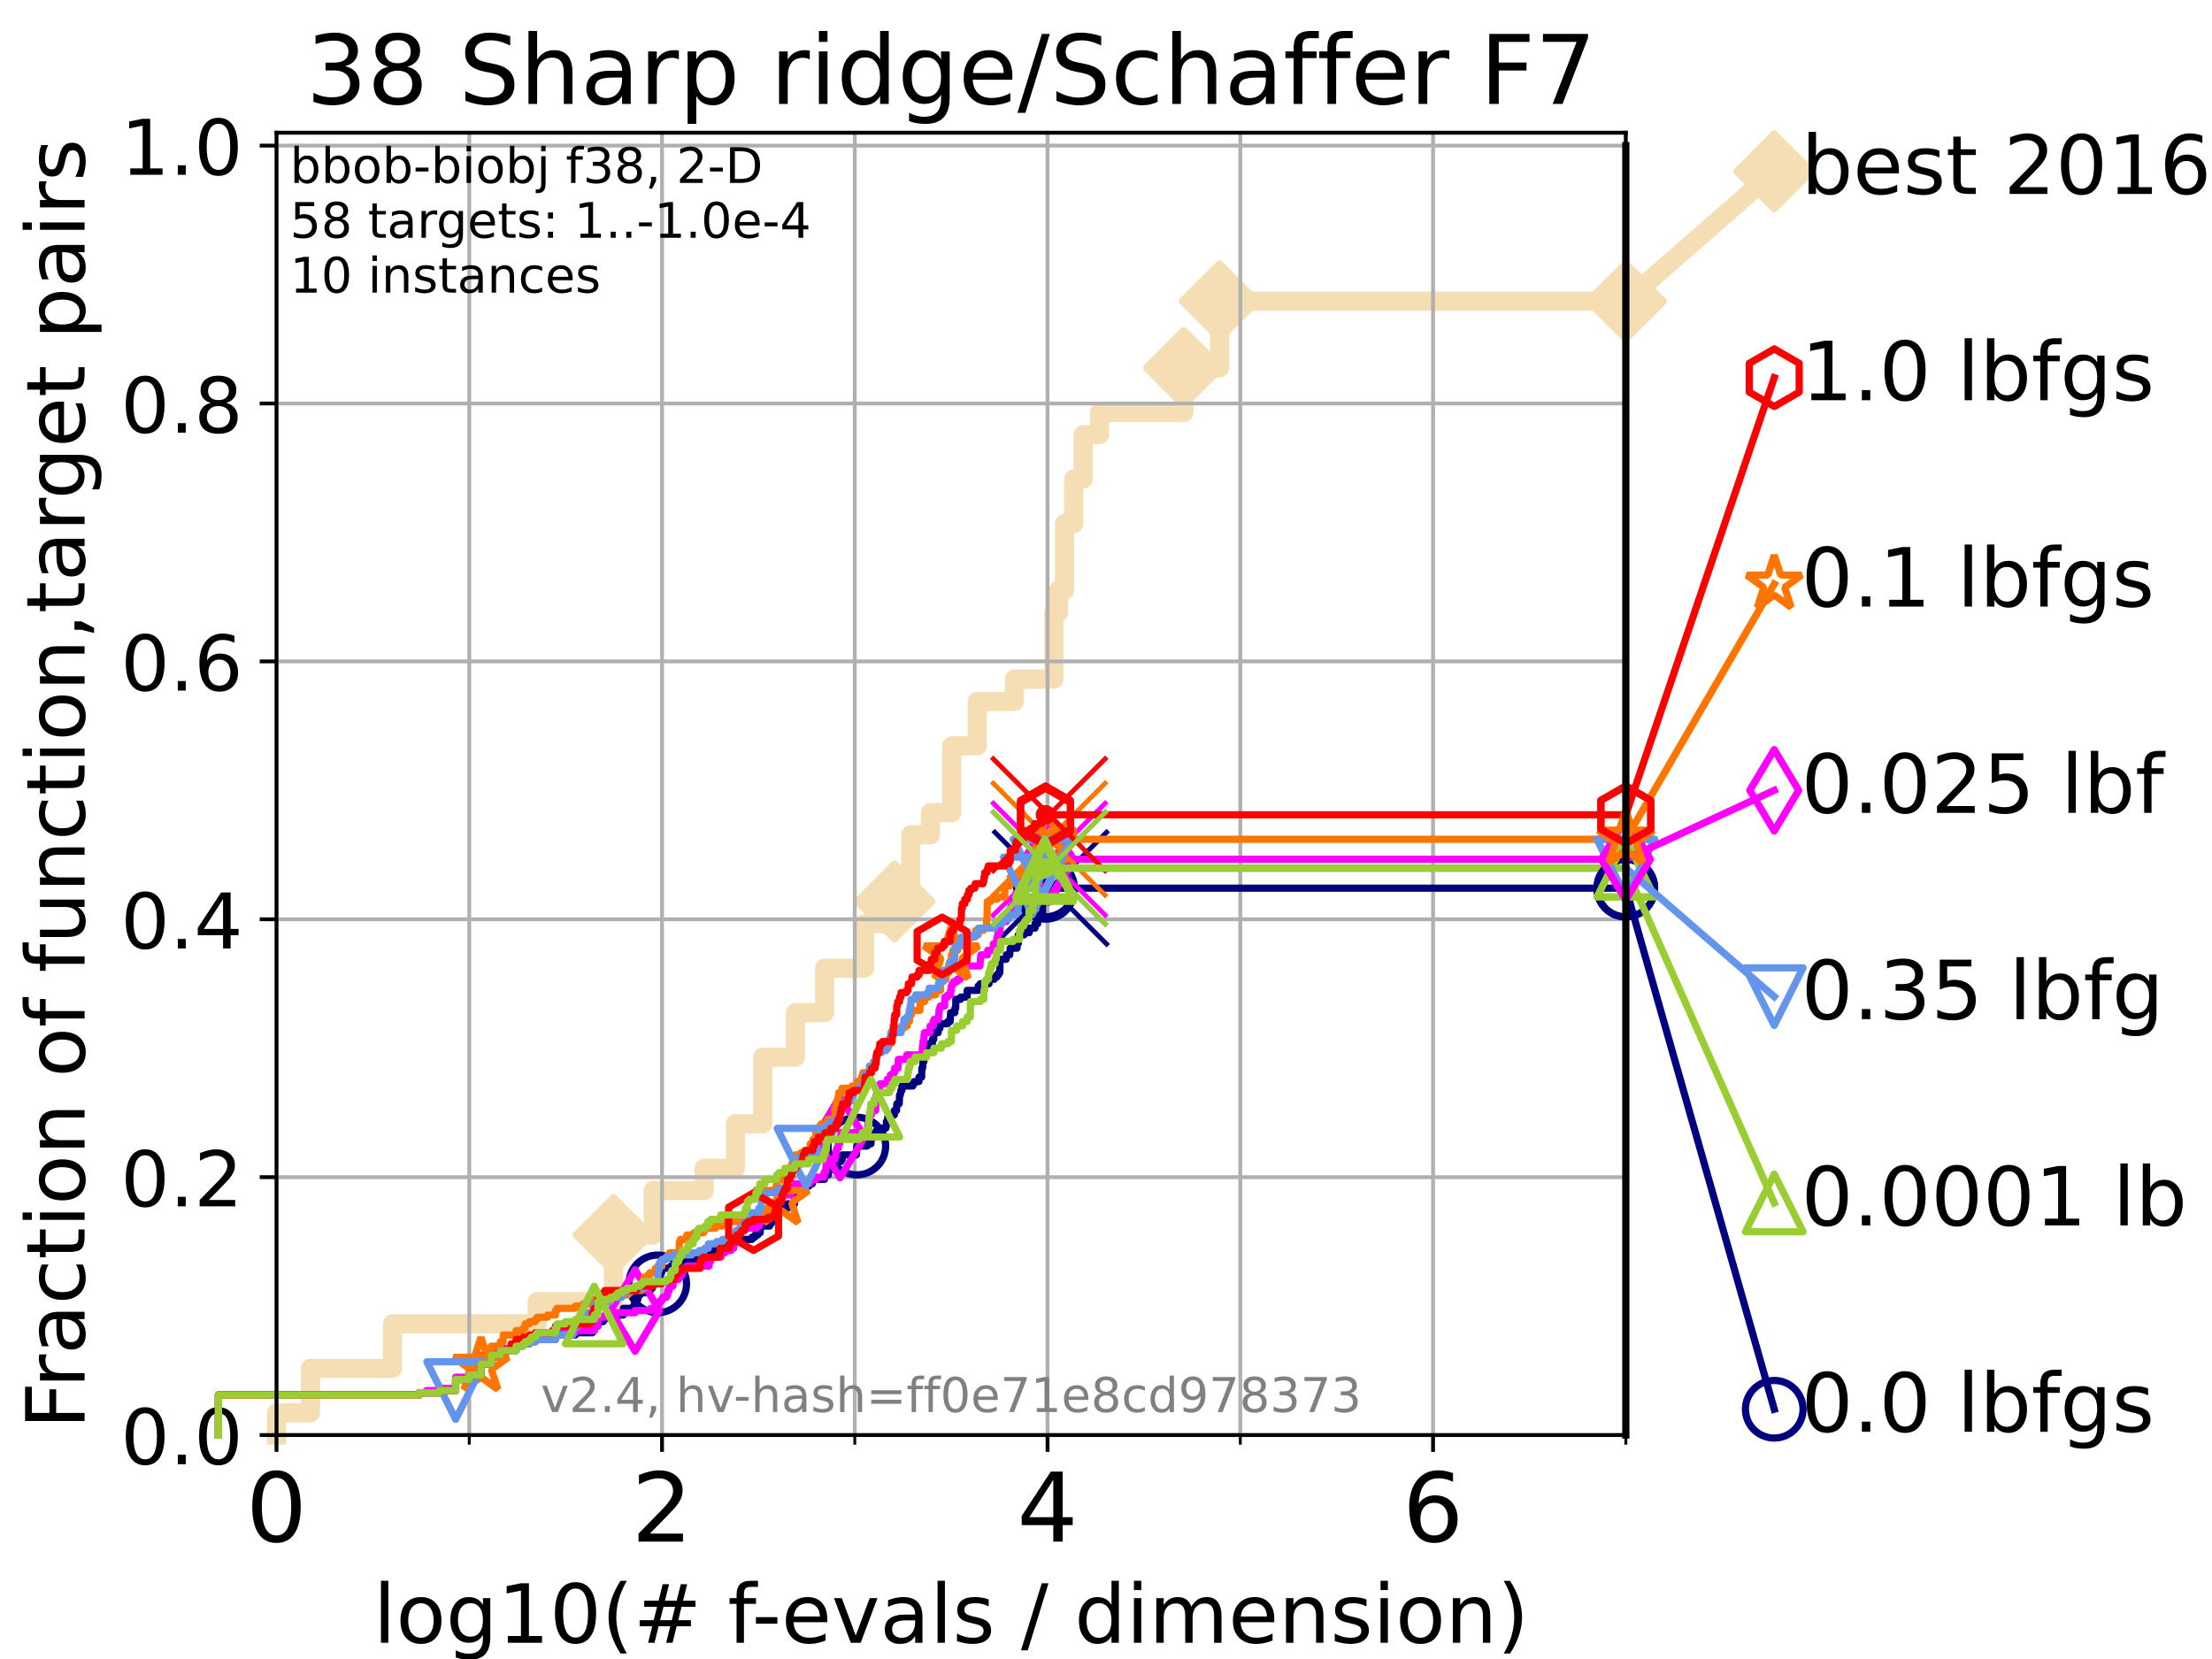 <?xml version="1.0" encoding="utf-8" standalone="no"?>
<!DOCTYPE svg PUBLIC "-//W3C//DTD SVG 1.1//EN"
  "http://www.w3.org/Graphics/SVG/1.1/DTD/svg11.dtd">
<!-- Created with matplotlib (https://matplotlib.org/) -->
<svg height="345.6pt" version="1.1" viewBox="0 0 460.8 345.6" width="460.8pt" xmlns="http://www.w3.org/2000/svg" xmlns:xlink="http://www.w3.org/1999/xlink">
 <defs>
  <style type="text/css">*{stroke-linecap:butt;stroke-linejoin:round;}</style>
 </defs>
 <g id="figure_1">
  <g id="patch_1">
   <path d="M 0 345.6 
L 460.8 345.6 
L 460.8 0 
L 0 0 
z
" style="fill:#ffffff;"/>
  </g>
  <g id="axes_1">
   <g id="patch_2">
    <path d="M 57.6 298.944 
L 338.688 298.944 
L 338.688 27.648 
L 57.6 27.648 
z
" style="fill:#ffffff;"/>
   </g>
   <g id="line2d_1">
    <path d="M 57.6 298.944 
L 57.6 294.313 
L 64.671 294.313 
L 64.671 285.05 
L 81.776 285.05 
L 81.776 275.788 
L 111.897 275.788 
L 111.897 271.157 
L 127.799 271.157 
L 127.799 257.263 
L 136.073 257.263 
L 136.073 248.001 
L 146.697 248.001 
L 146.697 243.37 
L 153.215 243.37 
L 153.215 234.107 
L 158.89 234.107 
L 158.89 220.214 
L 165.697 220.214 
L 165.697 210.951 
L 171.784 210.951 
L 171.784 201.689 
L 180.12 201.689 
L 180.12 192.426 
L 186.344 192.426 
L 186.344 187.795 
L 189.722 187.795 
L 189.722 173.901 
L 193.825 173.901 
L 193.825 169.27 
L 198.252 169.27 
L 198.252 155.377 
L 203.586 155.377 
L 203.586 146.114 
L 211.303 146.114 
L 211.303 141.483 
L 219.527 141.483 
L 219.527 127.589 
L 220.513 127.589 
L 220.513 122.958 
L 221.772 122.958 
L 221.772 109.065 
L 223.683 109.065 
L 223.683 99.802 
L 225.649 99.802 
L 225.649 90.54 
L 229.049 90.54 
L 229.049 85.909 
L 246.615 85.909 
L 246.615 76.646 
L 254.071 76.646 
L 254.071 62.753 
L 338.688 62.753 
" style="fill:none;stroke:#f5deb3;stroke-linecap:square;stroke-width:4;"/>
   </g>
   <g id="line2d_2">
    <defs>
     <path d="M 0 7.778 
L 7.778 0 
L 0 -7.778 
L -7.778 0 
z
" id="m5c49fa29e4" style="stroke:#f5deb3;stroke-linejoin:miter;stroke-width:1.5;"/>
    </defs>
    <g>
     <use style="fill:#f5deb3;stroke:#f5deb3;stroke-linejoin:miter;stroke-width:1.5;" x="127.799" xlink:href="#m5c49fa29e4" y="257.263"/>
     <use style="fill:#f5deb3;stroke:#f5deb3;stroke-linejoin:miter;stroke-width:1.5;" x="186.344" xlink:href="#m5c49fa29e4" y="187.795"/>
     <use style="fill:#f5deb3;stroke:#f5deb3;stroke-linejoin:miter;stroke-width:1.5;" x="246.615" xlink:href="#m5c49fa29e4" y="76.646"/>
     <use style="fill:#f5deb3;stroke:#f5deb3;stroke-linejoin:miter;stroke-width:1.5;" x="254.071" xlink:href="#m5c49fa29e4" y="62.753"/>
     <use style="fill:#f5deb3;stroke:#f5deb3;stroke-linejoin:miter;stroke-width:1.5;" x="338.688" xlink:href="#m5c49fa29e4" y="62.753"/>
    </g>
   </g>
   <g id="line2d_3">
    <path style="fill:none;stroke:#f5deb3;stroke-linecap:square;stroke-width:4;"/>
    <g/>
   </g>
   <g id="line2d_4">
    <path d="M 338.688 62.753 
L 369.608 35.706 
" style="fill:none;stroke:#f5deb3;stroke-linecap:square;stroke-width:4;"/>
    <g>
     <use style="fill:#f5deb3;stroke:#f5deb3;stroke-linejoin:miter;stroke-width:1.5;" x="338.688" xlink:href="#m5c49fa29e4" y="62.753"/>
     <use style="fill:#f5deb3;stroke:#f5deb3;stroke-linejoin:miter;stroke-width:1.5;" x="369.608" xlink:href="#m5c49fa29e4" y="35.706"/>
    </g>
   </g>
   <g id="matplotlib.axis_1">
    <g id="xtick_1">
     <g id="line2d_5">
      <path clip-path="url(#pd538be6146)" d="M 57.6 298.944 
L 57.6 27.648 
" style="fill:none;stroke:#b0b0b0;stroke-linecap:square;stroke-width:0.8;"/>
     </g>
     <g id="line2d_6">
      <defs>
       <path d="M 0 0 
L 0 3.5 
" id="m86260da0be" style="stroke:#000000;stroke-width:0.8;"/>
      </defs>
      <g>
       <use style="stroke:#000000;stroke-width:0.8;" x="57.6" xlink:href="#m86260da0be" y="298.944"/>
      </g>
     </g>
     <g id="text_1">
      <!-- 0 -->
      <g transform="translate(51.237 321.141)scale(0.2 -0.2)">
       <defs>
        <path d="M 31.781 66.406 
Q 24.172 66.406 20.328 58.906 
Q 16.5 51.422 16.5 36.375 
Q 16.5 21.391 20.328 13.891 
Q 24.172 6.391 31.781 6.391 
Q 39.453 6.391 43.281 13.891 
Q 47.125 21.391 47.125 36.375 
Q 47.125 51.422 43.281 58.906 
Q 39.453 66.406 31.781 66.406 
z
M 31.781 74.219 
Q 44.047 74.219 50.516 64.516 
Q 56.984 54.828 56.984 36.375 
Q 56.984 17.969 50.516 8.266 
Q 44.047 -1.422 31.781 -1.422 
Q 19.531 -1.422 13.062 8.266 
Q 6.594 17.969 6.594 36.375 
Q 6.594 54.828 13.062 64.516 
Q 19.531 74.219 31.781 74.219 
z
" id="DejaVuSans-48"/>
       </defs>
       <use xlink:href="#DejaVuSans-48"/>
      </g>
     </g>
    </g>
    <g id="xtick_2">
     <g id="line2d_7">
      <path clip-path="url(#pd538be6146)" d="M 137.911 298.944 
L 137.911 27.648 
" style="fill:none;stroke:#b0b0b0;stroke-linecap:square;stroke-width:0.8;"/>
     </g>
     <g id="line2d_8">
      <g>
       <use style="stroke:#000000;stroke-width:0.8;" x="137.911" xlink:href="#m86260da0be" y="298.944"/>
      </g>
     </g>
     <g id="text_2">
      <!-- 2 -->
      <g transform="translate(131.548 321.141)scale(0.2 -0.2)">
       <defs>
        <path d="M 19.188 8.297 
L 53.609 8.297 
L 53.609 0 
L 7.328 0 
L 7.328 8.297 
Q 12.938 14.109 22.625 23.891 
Q 32.328 33.688 34.812 36.531 
Q 39.547 41.844 41.422 45.531 
Q 43.312 49.219 43.312 52.781 
Q 43.312 58.594 39.234 62.25 
Q 35.156 65.922 28.609 65.922 
Q 23.969 65.922 18.812 64.312 
Q 13.672 62.703 7.812 59.422 
L 7.812 69.391 
Q 13.766 71.781 18.938 73 
Q 24.125 74.219 28.422 74.219 
Q 39.75 74.219 46.484 68.547 
Q 53.219 62.891 53.219 53.422 
Q 53.219 48.922 51.531 44.891 
Q 49.859 40.875 45.406 35.406 
Q 44.188 33.984 37.641 27.219 
Q 31.109 20.453 19.188 8.297 
z
" id="DejaVuSans-50"/>
       </defs>
       <use xlink:href="#DejaVuSans-50"/>
      </g>
     </g>
    </g>
    <g id="xtick_3">
     <g id="line2d_9">
      <path clip-path="url(#pd538be6146)" d="M 218.222 298.944 
L 218.222 27.648 
" style="fill:none;stroke:#b0b0b0;stroke-linecap:square;stroke-width:0.8;"/>
     </g>
     <g id="line2d_10">
      <g>
       <use style="stroke:#000000;stroke-width:0.8;" x="218.222" xlink:href="#m86260da0be" y="298.944"/>
      </g>
     </g>
     <g id="text_3">
      <!-- 4 -->
      <g transform="translate(211.859 321.141)scale(0.2 -0.2)">
       <defs>
        <path d="M 37.797 64.312 
L 12.891 25.391 
L 37.797 25.391 
z
M 35.203 72.906 
L 47.609 72.906 
L 47.609 25.391 
L 58.016 25.391 
L 58.016 17.188 
L 47.609 17.188 
L 47.609 0 
L 37.797 0 
L 37.797 17.188 
L 4.891 17.188 
L 4.891 26.703 
z
" id="DejaVuSans-52"/>
       </defs>
       <use xlink:href="#DejaVuSans-52"/>
      </g>
     </g>
    </g>
    <g id="xtick_4">
     <g id="line2d_11">
      <path clip-path="url(#pd538be6146)" d="M 298.533 298.944 
L 298.533 27.648 
" style="fill:none;stroke:#b0b0b0;stroke-linecap:square;stroke-width:0.8;"/>
     </g>
     <g id="line2d_12">
      <g>
       <use style="stroke:#000000;stroke-width:0.8;" x="298.533" xlink:href="#m86260da0be" y="298.944"/>
      </g>
     </g>
     <g id="text_4">
      <!-- 6 -->
      <g transform="translate(292.17 321.141)scale(0.2 -0.2)">
       <defs>
        <path d="M 33.016 40.375 
Q 26.375 40.375 22.484 35.828 
Q 18.609 31.297 18.609 23.391 
Q 18.609 15.531 22.484 10.953 
Q 26.375 6.391 33.016 6.391 
Q 39.656 6.391 43.531 10.953 
Q 47.406 15.531 47.406 23.391 
Q 47.406 31.297 43.531 35.828 
Q 39.656 40.375 33.016 40.375 
z
M 52.594 71.297 
L 52.594 62.312 
Q 48.875 64.062 45.094 64.984 
Q 41.312 65.922 37.594 65.922 
Q 27.828 65.922 22.672 59.328 
Q 17.531 52.734 16.797 39.406 
Q 19.672 43.656 24.016 45.922 
Q 28.375 48.188 33.594 48.188 
Q 44.578 48.188 50.953 41.516 
Q 57.328 34.859 57.328 23.391 
Q 57.328 12.156 50.688 5.359 
Q 44.047 -1.422 33.016 -1.422 
Q 20.359 -1.422 13.672 8.266 
Q 6.984 17.969 6.984 36.375 
Q 6.984 53.656 15.188 63.938 
Q 23.391 74.219 37.203 74.219 
Q 40.922 74.219 44.703 73.484 
Q 48.484 72.75 52.594 71.297 
z
" id="DejaVuSans-54"/>
       </defs>
       <use xlink:href="#DejaVuSans-54"/>
      </g>
     </g>
    </g>
    <g id="xtick_5">
     <g id="line2d_13">
      <path clip-path="url(#pd538be6146)" d="M 97.755 298.944 
L 97.755 27.648 
" style="fill:none;stroke:#b0b0b0;stroke-linecap:square;stroke-width:0.8;"/>
     </g>
     <g id="line2d_14">
      <defs>
       <path d="M 0 0 
L 0 2 
" id="m1f7fbd5adb" style="stroke:#000000;stroke-width:0.6;"/>
      </defs>
      <g>
       <use style="stroke:#000000;stroke-width:0.6;" x="97.755" xlink:href="#m1f7fbd5adb" y="298.944"/>
      </g>
     </g>
    </g>
    <g id="xtick_6">
     <g id="line2d_15">
      <path clip-path="url(#pd538be6146)" d="M 178.066 298.944 
L 178.066 27.648 
" style="fill:none;stroke:#b0b0b0;stroke-linecap:square;stroke-width:0.8;"/>
     </g>
     <g id="line2d_16">
      <g>
       <use style="stroke:#000000;stroke-width:0.6;" x="178.066" xlink:href="#m1f7fbd5adb" y="298.944"/>
      </g>
     </g>
    </g>
    <g id="xtick_7">
     <g id="line2d_17">
      <path clip-path="url(#pd538be6146)" d="M 258.377 298.944 
L 258.377 27.648 
" style="fill:none;stroke:#b0b0b0;stroke-linecap:square;stroke-width:0.8;"/>
     </g>
     <g id="line2d_18">
      <g>
       <use style="stroke:#000000;stroke-width:0.6;" x="258.377" xlink:href="#m1f7fbd5adb" y="298.944"/>
      </g>
     </g>
    </g>
    <g id="xtick_8">
     <g id="line2d_19">
      <path clip-path="url(#pd538be6146)" d="M 338.688 298.944 
L 338.688 27.648 
" style="fill:none;stroke:#b0b0b0;stroke-linecap:square;stroke-width:0.8;"/>
     </g>
     <g id="line2d_20">
      <g>
       <use style="stroke:#000000;stroke-width:0.6;" x="338.688" xlink:href="#m1f7fbd5adb" y="298.944"/>
      </g>
     </g>
    </g>
    <g id="text_5">
     <!-- log10(# f-evals / dimension) -->
     <g transform="translate(77.764 342.218)scale(0.17 -0.17)">
      <defs>
       <path d="M 9.422 75.984 
L 18.406 75.984 
L 18.406 0 
L 9.422 0 
z
" id="DejaVuSans-108"/>
       <path d="M 30.609 48.391 
Q 23.391 48.391 19.188 42.75 
Q 14.984 37.109 14.984 27.297 
Q 14.984 17.484 19.156 11.844 
Q 23.344 6.203 30.609 6.203 
Q 37.797 6.203 41.984 11.859 
Q 46.188 17.531 46.188 27.297 
Q 46.188 37.016 41.984 42.703 
Q 37.797 48.391 30.609 48.391 
z
M 30.609 56 
Q 42.328 56 49.016 48.375 
Q 55.719 40.766 55.719 27.297 
Q 55.719 13.875 49.016 6.219 
Q 42.328 -1.422 30.609 -1.422 
Q 18.844 -1.422 12.172 6.219 
Q 5.516 13.875 5.516 27.297 
Q 5.516 40.766 12.172 48.375 
Q 18.844 56 30.609 56 
z
" id="DejaVuSans-111"/>
       <path d="M 45.406 27.984 
Q 45.406 37.75 41.375 43.109 
Q 37.359 48.484 30.078 48.484 
Q 22.859 48.484 18.828 43.109 
Q 14.797 37.75 14.797 27.984 
Q 14.797 18.266 18.828 12.891 
Q 22.859 7.516 30.078 7.516 
Q 37.359 7.516 41.375 12.891 
Q 45.406 18.266 45.406 27.984 
z
M 54.391 6.781 
Q 54.391 -7.172 48.188 -13.984 
Q 42 -20.797 29.203 -20.797 
Q 24.469 -20.797 20.266 -20.094 
Q 16.062 -19.391 12.109 -17.922 
L 12.109 -9.188 
Q 16.062 -11.328 19.922 -12.344 
Q 23.781 -13.375 27.781 -13.375 
Q 36.625 -13.375 41.016 -8.766 
Q 45.406 -4.156 45.406 5.172 
L 45.406 9.625 
Q 42.625 4.781 38.281 2.391 
Q 33.938 0 27.875 0 
Q 17.828 0 11.672 7.656 
Q 5.516 15.328 5.516 27.984 
Q 5.516 40.672 11.672 48.328 
Q 17.828 56 27.875 56 
Q 33.938 56 38.281 53.609 
Q 42.625 51.219 45.406 46.391 
L 45.406 54.688 
L 54.391 54.688 
z
" id="DejaVuSans-103"/>
       <path d="M 12.406 8.297 
L 28.516 8.297 
L 28.516 63.922 
L 10.984 60.406 
L 10.984 69.391 
L 28.422 72.906 
L 38.281 72.906 
L 38.281 8.297 
L 54.391 8.297 
L 54.391 0 
L 12.406 0 
z
" id="DejaVuSans-49"/>
       <path d="M 31 75.875 
Q 24.469 64.656 21.281 53.656 
Q 18.109 42.672 18.109 31.391 
Q 18.109 20.125 21.312 9.062 
Q 24.516 -2 31 -13.188 
L 23.188 -13.188 
Q 15.875 -1.703 12.234 9.375 
Q 8.594 20.453 8.594 31.391 
Q 8.594 42.281 12.203 53.312 
Q 15.828 64.359 23.188 75.875 
z
" id="DejaVuSans-40"/>
       <path d="M 51.125 44 
L 36.922 44 
L 32.812 27.688 
L 47.125 27.688 
z
M 43.797 71.781 
L 38.719 51.516 
L 52.984 51.516 
L 58.109 71.781 
L 65.922 71.781 
L 60.891 51.516 
L 76.125 51.516 
L 76.125 44 
L 58.984 44 
L 54.984 27.688 
L 70.516 27.688 
L 70.516 20.219 
L 53.078 20.219 
L 48 0 
L 40.188 0 
L 45.219 20.219 
L 30.906 20.219 
L 25.875 0 
L 18.016 0 
L 23.094 20.219 
L 7.719 20.219 
L 7.719 27.688 
L 24.906 27.688 
L 29 44 
L 13.281 44 
L 13.281 51.516 
L 30.906 51.516 
L 35.891 71.781 
z
" id="DejaVuSans-35"/>
       <path id="DejaVuSans-32"/>
       <path d="M 37.109 75.984 
L 37.109 68.5 
L 28.516 68.5 
Q 23.688 68.5 21.797 66.547 
Q 19.922 64.594 19.922 59.516 
L 19.922 54.688 
L 34.719 54.688 
L 34.719 47.703 
L 19.922 47.703 
L 19.922 0 
L 10.891 0 
L 10.891 47.703 
L 2.297 47.703 
L 2.297 54.688 
L 10.891 54.688 
L 10.891 58.5 
Q 10.891 67.625 15.141 71.797 
Q 19.391 75.984 28.609 75.984 
z
" id="DejaVuSans-102"/>
       <path d="M 4.891 31.391 
L 31.203 31.391 
L 31.203 23.391 
L 4.891 23.391 
z
" id="DejaVuSans-45"/>
       <path d="M 56.203 29.594 
L 56.203 25.203 
L 14.891 25.203 
Q 15.484 15.922 20.484 11.062 
Q 25.484 6.203 34.422 6.203 
Q 39.594 6.203 44.453 7.469 
Q 49.312 8.734 54.109 11.281 
L 54.109 2.781 
Q 49.266 0.734 44.188 -0.344 
Q 39.109 -1.422 33.891 -1.422 
Q 20.797 -1.422 13.156 6.188 
Q 5.516 13.812 5.516 26.812 
Q 5.516 40.234 12.766 48.109 
Q 20.016 56 32.328 56 
Q 43.359 56 49.781 48.891 
Q 56.203 41.797 56.203 29.594 
z
M 47.219 32.234 
Q 47.125 39.594 43.094 43.984 
Q 39.062 48.391 32.422 48.391 
Q 24.906 48.391 20.391 44.141 
Q 15.875 39.891 15.188 32.172 
z
" id="DejaVuSans-101"/>
       <path d="M 2.984 54.688 
L 12.5 54.688 
L 29.594 8.797 
L 46.688 54.688 
L 56.203 54.688 
L 35.688 0 
L 23.484 0 
z
" id="DejaVuSans-118"/>
       <path d="M 34.281 27.484 
Q 23.391 27.484 19.188 25 
Q 14.984 22.516 14.984 16.5 
Q 14.984 11.719 18.141 8.906 
Q 21.297 6.109 26.703 6.109 
Q 34.188 6.109 38.703 11.406 
Q 43.219 16.703 43.219 25.484 
L 43.219 27.484 
z
M 52.203 31.203 
L 52.203 0 
L 43.219 0 
L 43.219 8.297 
Q 40.141 3.328 35.547 0.953 
Q 30.953 -1.422 24.312 -1.422 
Q 15.922 -1.422 10.953 3.297 
Q 6 8.016 6 15.922 
Q 6 25.141 12.172 29.828 
Q 18.359 34.516 30.609 34.516 
L 43.219 34.516 
L 43.219 35.406 
Q 43.219 41.609 39.141 45 
Q 35.062 48.391 27.688 48.391 
Q 23 48.391 18.547 47.266 
Q 14.109 46.141 10.016 43.891 
L 10.016 52.203 
Q 14.938 54.109 19.578 55.047 
Q 24.219 56 28.609 56 
Q 40.484 56 46.344 49.844 
Q 52.203 43.703 52.203 31.203 
z
" id="DejaVuSans-97"/>
       <path d="M 44.281 53.078 
L 44.281 44.578 
Q 40.484 46.531 36.375 47.5 
Q 32.281 48.484 27.875 48.484 
Q 21.188 48.484 17.844 46.438 
Q 14.5 44.391 14.5 40.281 
Q 14.5 37.156 16.891 35.375 
Q 19.281 33.594 26.516 31.984 
L 29.594 31.297 
Q 39.156 29.25 43.188 25.516 
Q 47.219 21.781 47.219 15.094 
Q 47.219 7.469 41.188 3.016 
Q 35.156 -1.422 24.609 -1.422 
Q 20.219 -1.422 15.453 -0.562 
Q 10.688 0.297 5.422 2 
L 5.422 11.281 
Q 10.406 8.688 15.234 7.391 
Q 20.062 6.109 24.812 6.109 
Q 31.156 6.109 34.562 8.281 
Q 37.984 10.453 37.984 14.406 
Q 37.984 18.062 35.516 20.016 
Q 33.062 21.969 24.703 23.781 
L 21.578 24.516 
Q 13.234 26.266 9.516 29.906 
Q 5.812 33.547 5.812 39.891 
Q 5.812 47.609 11.281 51.797 
Q 16.75 56 26.812 56 
Q 31.781 56 36.172 55.266 
Q 40.578 54.547 44.281 53.078 
z
" id="DejaVuSans-115"/>
       <path d="M 25.391 72.906 
L 33.688 72.906 
L 8.297 -9.281 
L 0 -9.281 
z
" id="DejaVuSans-47"/>
       <path d="M 45.406 46.391 
L 45.406 75.984 
L 54.391 75.984 
L 54.391 0 
L 45.406 0 
L 45.406 8.203 
Q 42.578 3.328 38.25 0.953 
Q 33.938 -1.422 27.875 -1.422 
Q 17.969 -1.422 11.734 6.484 
Q 5.516 14.406 5.516 27.297 
Q 5.516 40.188 11.734 48.094 
Q 17.969 56 27.875 56 
Q 33.938 56 38.25 53.625 
Q 42.578 51.266 45.406 46.391 
z
M 14.797 27.297 
Q 14.797 17.391 18.875 11.75 
Q 22.953 6.109 30.078 6.109 
Q 37.203 6.109 41.297 11.75 
Q 45.406 17.391 45.406 27.297 
Q 45.406 37.203 41.297 42.844 
Q 37.203 48.484 30.078 48.484 
Q 22.953 48.484 18.875 42.844 
Q 14.797 37.203 14.797 27.297 
z
" id="DejaVuSans-100"/>
       <path d="M 9.422 54.688 
L 18.406 54.688 
L 18.406 0 
L 9.422 0 
z
M 9.422 75.984 
L 18.406 75.984 
L 18.406 64.594 
L 9.422 64.594 
z
" id="DejaVuSans-105"/>
       <path d="M 52 44.188 
Q 55.375 50.25 60.062 53.125 
Q 64.75 56 71.094 56 
Q 79.641 56 84.281 50.016 
Q 88.922 44.047 88.922 33.016 
L 88.922 0 
L 79.891 0 
L 79.891 32.719 
Q 79.891 40.578 77.094 44.375 
Q 74.312 48.188 68.609 48.188 
Q 61.625 48.188 57.562 43.547 
Q 53.516 38.922 53.516 30.906 
L 53.516 0 
L 44.484 0 
L 44.484 32.719 
Q 44.484 40.625 41.703 44.406 
Q 38.922 48.188 33.109 48.188 
Q 26.219 48.188 22.156 43.531 
Q 18.109 38.875 18.109 30.906 
L 18.109 0 
L 9.078 0 
L 9.078 54.688 
L 18.109 54.688 
L 18.109 46.188 
Q 21.188 51.219 25.484 53.609 
Q 29.781 56 35.688 56 
Q 41.656 56 45.828 52.969 
Q 50 49.953 52 44.188 
z
" id="DejaVuSans-109"/>
       <path d="M 54.891 33.016 
L 54.891 0 
L 45.906 0 
L 45.906 32.719 
Q 45.906 40.484 42.875 44.328 
Q 39.844 48.188 33.797 48.188 
Q 26.516 48.188 22.312 43.547 
Q 18.109 38.922 18.109 30.906 
L 18.109 0 
L 9.078 0 
L 9.078 54.688 
L 18.109 54.688 
L 18.109 46.188 
Q 21.344 51.125 25.703 53.562 
Q 30.078 56 35.797 56 
Q 45.219 56 50.047 50.172 
Q 54.891 44.344 54.891 33.016 
z
" id="DejaVuSans-110"/>
       <path d="M 8.016 75.875 
L 15.828 75.875 
Q 23.141 64.359 26.781 53.312 
Q 30.422 42.281 30.422 31.391 
Q 30.422 20.453 26.781 9.375 
Q 23.141 -1.703 15.828 -13.188 
L 8.016 -13.188 
Q 14.5 -2 17.703 9.062 
Q 20.906 20.125 20.906 31.391 
Q 20.906 42.672 17.703 53.656 
Q 14.5 64.656 8.016 75.875 
z
" id="DejaVuSans-41"/>
      </defs>
      <use xlink:href="#DejaVuSans-108"/>
      <use x="27.783" xlink:href="#DejaVuSans-111"/>
      <use x="88.965" xlink:href="#DejaVuSans-103"/>
      <use x="152.441" xlink:href="#DejaVuSans-49"/>
      <use x="216.064" xlink:href="#DejaVuSans-48"/>
      <use x="279.688" xlink:href="#DejaVuSans-40"/>
      <use x="318.701" xlink:href="#DejaVuSans-35"/>
      <use x="402.49" xlink:href="#DejaVuSans-32"/>
      <use x="434.277" xlink:href="#DejaVuSans-102"/>
      <use x="463.982" xlink:href="#DejaVuSans-45"/>
      <use x="500.066" xlink:href="#DejaVuSans-101"/>
      <use x="561.59" xlink:href="#DejaVuSans-118"/>
      <use x="620.77" xlink:href="#DejaVuSans-97"/>
      <use x="682.049" xlink:href="#DejaVuSans-108"/>
      <use x="709.832" xlink:href="#DejaVuSans-115"/>
      <use x="761.932" xlink:href="#DejaVuSans-32"/>
      <use x="793.719" xlink:href="#DejaVuSans-47"/>
      <use x="827.41" xlink:href="#DejaVuSans-32"/>
      <use x="859.197" xlink:href="#DejaVuSans-100"/>
      <use x="922.674" xlink:href="#DejaVuSans-105"/>
      <use x="950.457" xlink:href="#DejaVuSans-109"/>
      <use x="1047.869" xlink:href="#DejaVuSans-101"/>
      <use x="1109.393" xlink:href="#DejaVuSans-110"/>
      <use x="1172.771" xlink:href="#DejaVuSans-115"/>
      <use x="1224.871" xlink:href="#DejaVuSans-105"/>
      <use x="1252.654" xlink:href="#DejaVuSans-111"/>
      <use x="1313.836" xlink:href="#DejaVuSans-110"/>
      <use x="1377.215" xlink:href="#DejaVuSans-41"/>
     </g>
    </g>
   </g>
   <g id="matplotlib.axis_2">
    <g id="ytick_1">
     <g id="line2d_21">
      <path clip-path="url(#pd538be6146)" d="M 57.6 298.944 
L 338.688 298.944 
" style="fill:none;stroke:#b0b0b0;stroke-linecap:square;stroke-width:0.8;"/>
     </g>
     <g id="line2d_22">
      <defs>
       <path d="M 0 0 
L -3.5 0 
" id="meb4f8e1fbb" style="stroke:#000000;stroke-width:0.8;"/>
      </defs>
      <g>
       <use style="stroke:#000000;stroke-width:0.8;" x="57.6" xlink:href="#meb4f8e1fbb" y="298.944"/>
      </g>
     </g>
     <g id="text_6">
      <!-- 0.0 -->
      <g transform="translate(25.155 305.023)scale(0.16 -0.16)">
       <defs>
        <path d="M 10.688 12.406 
L 21 12.406 
L 21 0 
L 10.688 0 
z
" id="DejaVuSans-46"/>
       </defs>
       <use xlink:href="#DejaVuSans-48"/>
       <use x="63.623" xlink:href="#DejaVuSans-46"/>
       <use x="95.41" xlink:href="#DejaVuSans-48"/>
      </g>
     </g>
    </g>
    <g id="ytick_2">
     <g id="line2d_23">
      <path clip-path="url(#pd538be6146)" d="M 57.6 245.222 
L 338.688 245.222 
" style="fill:none;stroke:#b0b0b0;stroke-linecap:square;stroke-width:0.8;"/>
     </g>
     <g id="line2d_24">
      <g>
       <use style="stroke:#000000;stroke-width:0.8;" x="57.6" xlink:href="#meb4f8e1fbb" y="245.222"/>
      </g>
     </g>
     <g id="text_7">
      <!-- 0.2 -->
      <g transform="translate(25.155 251.301)scale(0.16 -0.16)">
       <use xlink:href="#DejaVuSans-48"/>
       <use x="63.623" xlink:href="#DejaVuSans-46"/>
       <use x="95.41" xlink:href="#DejaVuSans-50"/>
      </g>
     </g>
    </g>
    <g id="ytick_3">
     <g id="line2d_25">
      <path clip-path="url(#pd538be6146)" d="M 57.6 191.5 
L 338.688 191.5 
" style="fill:none;stroke:#b0b0b0;stroke-linecap:square;stroke-width:0.8;"/>
     </g>
     <g id="line2d_26">
      <g>
       <use style="stroke:#000000;stroke-width:0.8;" x="57.6" xlink:href="#meb4f8e1fbb" y="191.5"/>
      </g>
     </g>
     <g id="text_8">
      <!-- 0.4 -->
      <g transform="translate(25.155 197.579)scale(0.16 -0.16)">
       <use xlink:href="#DejaVuSans-48"/>
       <use x="63.623" xlink:href="#DejaVuSans-46"/>
       <use x="95.41" xlink:href="#DejaVuSans-52"/>
      </g>
     </g>
    </g>
    <g id="ytick_4">
     <g id="line2d_27">
      <path clip-path="url(#pd538be6146)" d="M 57.6 137.778 
L 338.688 137.778 
" style="fill:none;stroke:#b0b0b0;stroke-linecap:square;stroke-width:0.8;"/>
     </g>
     <g id="line2d_28">
      <g>
       <use style="stroke:#000000;stroke-width:0.8;" x="57.6" xlink:href="#meb4f8e1fbb" y="137.778"/>
      </g>
     </g>
     <g id="text_9">
      <!-- 0.6 -->
      <g transform="translate(25.155 143.857)scale(0.16 -0.16)">
       <use xlink:href="#DejaVuSans-48"/>
       <use x="63.623" xlink:href="#DejaVuSans-46"/>
       <use x="95.41" xlink:href="#DejaVuSans-54"/>
      </g>
     </g>
    </g>
    <g id="ytick_5">
     <g id="line2d_29">
      <path clip-path="url(#pd538be6146)" d="M 57.6 84.056 
L 338.688 84.056 
" style="fill:none;stroke:#b0b0b0;stroke-linecap:square;stroke-width:0.8;"/>
     </g>
     <g id="line2d_30">
      <g>
       <use style="stroke:#000000;stroke-width:0.8;" x="57.6" xlink:href="#meb4f8e1fbb" y="84.056"/>
      </g>
     </g>
     <g id="text_10">
      <!-- 0.8 -->
      <g transform="translate(25.155 90.135)scale(0.16 -0.16)">
       <defs>
        <path d="M 31.781 34.625 
Q 24.75 34.625 20.719 30.859 
Q 16.703 27.094 16.703 20.516 
Q 16.703 13.922 20.719 10.156 
Q 24.75 6.391 31.781 6.391 
Q 38.812 6.391 42.859 10.172 
Q 46.922 13.969 46.922 20.516 
Q 46.922 27.094 42.891 30.859 
Q 38.875 34.625 31.781 34.625 
z
M 21.922 38.812 
Q 15.578 40.375 12.031 44.719 
Q 8.5 49.078 8.5 55.328 
Q 8.5 64.062 14.719 69.141 
Q 20.953 74.219 31.781 74.219 
Q 42.672 74.219 48.875 69.141 
Q 55.078 64.062 55.078 55.328 
Q 55.078 49.078 51.531 44.719 
Q 48 40.375 41.703 38.812 
Q 48.828 37.156 52.797 32.312 
Q 56.781 27.484 56.781 20.516 
Q 56.781 9.906 50.312 4.234 
Q 43.844 -1.422 31.781 -1.422 
Q 19.734 -1.422 13.25 4.234 
Q 6.781 9.906 6.781 20.516 
Q 6.781 27.484 10.781 32.312 
Q 14.797 37.156 21.922 38.812 
z
M 18.312 54.391 
Q 18.312 48.734 21.844 45.562 
Q 25.391 42.391 31.781 42.391 
Q 38.141 42.391 41.719 45.562 
Q 45.312 48.734 45.312 54.391 
Q 45.312 60.062 41.719 63.234 
Q 38.141 66.406 31.781 66.406 
Q 25.391 66.406 21.844 63.234 
Q 18.312 60.062 18.312 54.391 
z
" id="DejaVuSans-56"/>
       </defs>
       <use xlink:href="#DejaVuSans-48"/>
       <use x="63.623" xlink:href="#DejaVuSans-46"/>
       <use x="95.41" xlink:href="#DejaVuSans-56"/>
      </g>
     </g>
    </g>
    <g id="ytick_6">
     <g id="line2d_31">
      <path clip-path="url(#pd538be6146)" d="M 57.6 30.334 
L 338.688 30.334 
" style="fill:none;stroke:#b0b0b0;stroke-linecap:square;stroke-width:0.8;"/>
     </g>
     <g id="line2d_32">
      <g>
       <use style="stroke:#000000;stroke-width:0.8;" x="57.6" xlink:href="#meb4f8e1fbb" y="30.334"/>
      </g>
     </g>
     <g id="text_11">
      <!-- 1.0 -->
      <g transform="translate(25.155 36.413)scale(0.16 -0.16)">
       <use xlink:href="#DejaVuSans-49"/>
       <use x="63.623" xlink:href="#DejaVuSans-46"/>
       <use x="95.41" xlink:href="#DejaVuSans-48"/>
      </g>
     </g>
    </g>
    <g id="text_12">
     <!-- Fraction of function,target pairs -->
     <g transform="translate(17.62 297.681)rotate(-90)scale(0.17 -0.17)">
      <defs>
       <path d="M 9.812 72.906 
L 51.703 72.906 
L 51.703 64.594 
L 19.672 64.594 
L 19.672 43.109 
L 48.578 43.109 
L 48.578 34.812 
L 19.672 34.812 
L 19.672 0 
L 9.812 0 
z
" id="DejaVuSans-70"/>
       <path d="M 41.109 46.297 
Q 39.594 47.172 37.812 47.578 
Q 36.031 48 33.891 48 
Q 26.266 48 22.188 43.047 
Q 18.109 38.094 18.109 28.812 
L 18.109 0 
L 9.078 0 
L 9.078 54.688 
L 18.109 54.688 
L 18.109 46.188 
Q 20.953 51.172 25.484 53.578 
Q 30.031 56 36.531 56 
Q 37.453 56 38.578 55.875 
Q 39.703 55.766 41.062 55.516 
z
" id="DejaVuSans-114"/>
       <path d="M 48.781 52.594 
L 48.781 44.188 
Q 44.969 46.297 41.141 47.344 
Q 37.312 48.391 33.406 48.391 
Q 24.656 48.391 19.812 42.844 
Q 14.984 37.312 14.984 27.297 
Q 14.984 17.281 19.812 11.734 
Q 24.656 6.203 33.406 6.203 
Q 37.312 6.203 41.141 7.25 
Q 44.969 8.297 48.781 10.406 
L 48.781 2.094 
Q 45.016 0.344 40.984 -0.531 
Q 36.969 -1.422 32.422 -1.422 
Q 20.062 -1.422 12.781 6.344 
Q 5.516 14.109 5.516 27.297 
Q 5.516 40.672 12.859 48.328 
Q 20.219 56 33.016 56 
Q 37.156 56 41.109 55.141 
Q 45.062 54.297 48.781 52.594 
z
" id="DejaVuSans-99"/>
       <path d="M 18.312 70.219 
L 18.312 54.688 
L 36.812 54.688 
L 36.812 47.703 
L 18.312 47.703 
L 18.312 18.016 
Q 18.312 11.328 20.141 9.422 
Q 21.969 7.516 27.594 7.516 
L 36.812 7.516 
L 36.812 0 
L 27.594 0 
Q 17.188 0 13.234 3.875 
Q 9.281 7.766 9.281 18.016 
L 9.281 47.703 
L 2.688 47.703 
L 2.688 54.688 
L 9.281 54.688 
L 9.281 70.219 
z
" id="DejaVuSans-116"/>
       <path d="M 8.5 21.578 
L 8.5 54.688 
L 17.484 54.688 
L 17.484 21.922 
Q 17.484 14.156 20.5 10.266 
Q 23.531 6.391 29.594 6.391 
Q 36.859 6.391 41.078 11.031 
Q 45.312 15.672 45.312 23.688 
L 45.312 54.688 
L 54.297 54.688 
L 54.297 0 
L 45.312 0 
L 45.312 8.406 
Q 42.047 3.422 37.719 1 
Q 33.406 -1.422 27.688 -1.422 
Q 18.266 -1.422 13.375 4.438 
Q 8.5 10.297 8.5 21.578 
z
M 31.109 56 
z
" id="DejaVuSans-117"/>
       <path d="M 11.719 12.406 
L 22.016 12.406 
L 22.016 4 
L 14.016 -11.625 
L 7.719 -11.625 
L 11.719 4 
z
" id="DejaVuSans-44"/>
       <path d="M 18.109 8.203 
L 18.109 -20.797 
L 9.078 -20.797 
L 9.078 54.688 
L 18.109 54.688 
L 18.109 46.391 
Q 20.953 51.266 25.266 53.625 
Q 29.594 56 35.594 56 
Q 45.562 56 51.781 48.094 
Q 58.016 40.188 58.016 27.297 
Q 58.016 14.406 51.781 6.484 
Q 45.562 -1.422 35.594 -1.422 
Q 29.594 -1.422 25.266 0.953 
Q 20.953 3.328 18.109 8.203 
z
M 48.688 27.297 
Q 48.688 37.203 44.609 42.844 
Q 40.531 48.484 33.406 48.484 
Q 26.266 48.484 22.188 42.844 
Q 18.109 37.203 18.109 27.297 
Q 18.109 17.391 22.188 11.75 
Q 26.266 6.109 33.406 6.109 
Q 40.531 6.109 44.609 11.75 
Q 48.688 17.391 48.688 27.297 
z
" id="DejaVuSans-112"/>
      </defs>
      <use xlink:href="#DejaVuSans-70"/>
      <use x="50.27" xlink:href="#DejaVuSans-114"/>
      <use x="91.383" xlink:href="#DejaVuSans-97"/>
      <use x="152.662" xlink:href="#DejaVuSans-99"/>
      <use x="207.643" xlink:href="#DejaVuSans-116"/>
      <use x="246.852" xlink:href="#DejaVuSans-105"/>
      <use x="274.635" xlink:href="#DejaVuSans-111"/>
      <use x="335.816" xlink:href="#DejaVuSans-110"/>
      <use x="399.195" xlink:href="#DejaVuSans-32"/>
      <use x="430.982" xlink:href="#DejaVuSans-111"/>
      <use x="492.164" xlink:href="#DejaVuSans-102"/>
      <use x="527.369" xlink:href="#DejaVuSans-32"/>
      <use x="559.156" xlink:href="#DejaVuSans-102"/>
      <use x="594.361" xlink:href="#DejaVuSans-117"/>
      <use x="657.74" xlink:href="#DejaVuSans-110"/>
      <use x="721.119" xlink:href="#DejaVuSans-99"/>
      <use x="776.1" xlink:href="#DejaVuSans-116"/>
      <use x="815.309" xlink:href="#DejaVuSans-105"/>
      <use x="843.092" xlink:href="#DejaVuSans-111"/>
      <use x="904.273" xlink:href="#DejaVuSans-110"/>
      <use x="967.652" xlink:href="#DejaVuSans-44"/>
      <use x="999.439" xlink:href="#DejaVuSans-116"/>
      <use x="1038.648" xlink:href="#DejaVuSans-97"/>
      <use x="1099.928" xlink:href="#DejaVuSans-114"/>
      <use x="1139.291" xlink:href="#DejaVuSans-103"/>
      <use x="1202.768" xlink:href="#DejaVuSans-101"/>
      <use x="1264.291" xlink:href="#DejaVuSans-116"/>
      <use x="1303.5" xlink:href="#DejaVuSans-32"/>
      <use x="1335.287" xlink:href="#DejaVuSans-112"/>
      <use x="1398.764" xlink:href="#DejaVuSans-97"/>
      <use x="1460.043" xlink:href="#DejaVuSans-105"/>
      <use x="1487.826" xlink:href="#DejaVuSans-114"/>
      <use x="1528.939" xlink:href="#DejaVuSans-115"/>
     </g>
    </g>
   </g>
   <g id="line2d_33">
    <defs>
     <path d="M 0 1.5 
C 0.398 1.5 0.779 1.342 1.061 1.061 
C 1.342 0.779 1.5 0.398 1.5 0 
C 1.5 -0.398 1.342 -0.779 1.061 -1.061 
C 0.779 -1.342 0.398 -1.5 0 -1.5 
C -0.398 -1.5 -0.779 -1.342 -1.061 -1.061 
C -1.342 -0.779 -1.5 -0.398 -1.5 0 
C -1.5 0.398 -1.342 0.779 -1.061 1.061 
C -0.779 1.342 -0.398 1.5 0 1.5 
z
" id="mab8c480af3" style="stroke:#f5deb3;"/>
    </defs>
    <g>
     <use style="fill:#f5deb3;stroke:#f5deb3;" x="254.071" xlink:href="#mab8c480af3" y="62.753"/>
     <use style="fill:#f5deb3;stroke:#f5deb3;" x="254.071" xlink:href="#mab8c480af3" y="62.753"/>
    </g>
   </g>
   <g id="line2d_34">
    <defs>
     <path d="M 0 1.5 
C 0.398 1.5 0.779 1.342 1.061 1.061 
C 1.342 0.779 1.5 0.398 1.5 0 
C 1.5 -0.398 1.342 -0.779 1.061 -1.061 
C 0.779 -1.342 0.398 -1.5 0 -1.5 
C -0.398 -1.5 -0.779 -1.342 -1.061 -1.061 
C -1.342 -0.779 -1.5 -0.398 -1.5 0 
C -1.5 0.398 -1.342 0.779 -1.061 1.061 
C -0.779 1.342 -0.398 1.5 0 1.5 
z
" id="mada1e6f197" style="stroke:#000080;"/>
    </defs>
    <g>
     <use style="fill:#000080;stroke:#000080;" x="217.782" xlink:href="#mada1e6f197" y="185.016"/>
     <use style="fill:#000080;stroke:#000080;" x="217.782" xlink:href="#mada1e6f197" y="185.016"/>
    </g>
   </g>
   <g id="line2d_35">
    <path d="M 45.512 298.944 
L 45.512 290.608 
L 87.33 290.608 
L 87.33 290.145 
L 91.535 290.145 
L 91.535 289.682 
L 94.921 289.682 
L 94.921 287.366 
L 97.755 287.366 
L 97.755 286.44 
L 100.193 286.44 
L 100.193 284.124 
L 102.331 284.124 
L 102.331 282.272 
L 104.235 282.272 
L 104.235 281.345 
L 107.515 281.345 
L 107.515 280.419 
L 108.949 280.419 
L 108.949 279.956 
L 110.274 279.956 
L 110.274 279.493 
L 111.506 279.493 
L 111.506 279.03 
L 115.711 279.03 
L 115.711 278.104 
L 119.85 278.104 
L 119.85 277.64 
L 123.394 277.64 
L 123.394 277.177 
L 123.791 277.177 
L 123.791 276.251 
L 124.557 276.251 
L 124.557 275.325 
L 125.648 275.325 
L 125.648 274.862 
L 125.996 274.862 
L 125.996 274.399 
L 128.561 274.399 
L 128.561 273.935 
L 129.853 273.935 
L 129.853 272.546 
L 131.938 272.546 
L 131.938 272.083 
L 132.182 272.083 
L 132.182 271.62 
L 132.303 271.62 
L 132.303 271.157 
L 132.66 271.157 
L 132.66 270.694 
L 132.894 270.694 
L 132.894 269.767 
L 133.353 269.767 
L 133.353 269.304 
L 135.281 269.304 
L 135.281 268.841 
L 135.482 268.841 
L 135.482 268.378 
L 135.879 268.378 
L 135.879 267.452 
L 137.016 267.452 
L 137.016 266.989 
L 137.559 266.989 
L 137.559 265.136 
L 137.823 265.136 
L 137.823 264.21 
L 139.731 264.21 
L 139.731 263.747 
L 141.802 263.747 
L 141.802 262.821 
L 145.098 262.821 
L 145.098 261.894 
L 147.113 261.894 
L 147.113 260.968 
L 148.592 260.968 
L 148.686 260.042 
L 149.955 260.042 
L 149.955 259.116 
L 152.922 259.116 
L 152.922 258.653 
L 153.106 258.653 
L 153.106 258.189 
L 156.658 258.189 
L 156.658 257.726 
L 157.272 257.726 
L 157.272 257.263 
L 157.865 257.263 
L 157.865 256.8 
L 158.358 256.8 
L 158.439 255.411 
L 160.322 255.411 
L 160.322 254.948 
L 160.633 254.948 
L 160.633 254.484 
L 161.031 254.484 
L 161.123 253.558 
L 161.601 253.558 
L 161.601 252.632 
L 162.195 252.632 
L 162.195 251.706 
L 164.063 251.706 
L 164.063 250.779 
L 165.501 250.779 
L 165.501 249.853 
L 165.715 249.853 
L 165.715 249.39 
L 165.873 249.39 
L 165.873 248.464 
L 166.545 248.464 
L 166.545 248.001 
L 167.783 248.001 
L 167.783 247.075 
L 168.552 247.075 
L 168.552 246.611 
L 169.216 246.611 
L 169.23 245.685 
L 171.746 245.685 
L 171.746 244.759 
L 172.566 244.759 
L 172.566 243.833 
L 172.944 243.833 
L 172.944 242.906 
L 173.576 242.906 
L 173.576 242.443 
L 174.098 242.443 
L 174.098 241.98 
L 175.181 241.98 
L 175.181 241.517 
L 175.456 241.517 
L 175.456 240.591 
L 178.412 240.591 
L 178.497 238.738 
L 180.655 238.738 
L 180.655 238.275 
L 181.448 238.275 
L 181.47 236.886 
L 182.289 236.886 
L 182.289 235.96 
L 182.561 235.96 
L 182.561 235.496 
L 182.802 235.496 
L 182.802 235.033 
L 184.528 235.033 
L 184.528 234.57 
L 184.654 234.57 
L 184.654 233.644 
L 184.927 233.644 
L 184.927 232.718 
L 185.282 232.718 
L 185.282 232.255 
L 186.317 232.255 
L 186.317 231.328 
L 186.773 231.328 
L 186.821 229.939 
L 187.315 229.939 
L 187.402 228.087 
L 187.554 228.087 
L 187.66 227.16 
L 187.89 227.16 
L 187.89 226.234 
L 190.167 226.234 
L 190.167 225.771 
L 190.444 225.771 
L 190.444 225.308 
L 191.44 225.308 
L 191.44 224.382 
L 191.994 224.382 
L 192.033 222.529 
L 192.193 222.529 
L 192.239 221.14 
L 192.478 221.14 
L 192.478 220.214 
L 192.622 220.214 
L 192.622 219.75 
L 192.769 219.75 
L 192.769 219.287 
L 192.937 219.287 
L 192.937 218.361 
L 193.203 218.361 
L 193.203 217.898 
L 193.457 217.898 
L 193.457 217.435 
L 194.237 217.435 
L 194.237 216.509 
L 194.51 216.509 
L 194.551 215.119 
L 195.439 215.119 
L 195.439 214.193 
L 195.812 214.193 
L 195.812 213.267 
L 197.413 213.267 
L 197.413 212.804 
L 197.929 212.804 
L 198.029 210.951 
L 198.901 210.951 
L 198.93 210.025 
L 199.098 210.025 
L 199.113 208.172 
L 200.134 208.172 
L 200.134 207.709 
L 201.476 207.709 
L 201.476 206.32 
L 203.777 206.32 
L 203.777 205.394 
L 204.182 205.394 
L 204.182 204.931 
L 206.027 204.931 
L 206.027 204.004 
L 207.11 204.004 
L 207.11 203.541 
L 207.657 203.541 
L 207.657 203.078 
L 208.034 203.078 
L 208.034 202.615 
L 208.285 202.615 
L 208.318 199.836 
L 209.613 199.836 
L 209.643 198.91 
L 210.342 198.91 
L 210.45 197.521 
L 211.869 197.521 
L 211.869 196.594 
L 212.115 196.594 
L 212.133 194.742 
L 213.355 194.742 
L 213.355 194.279 
L 214.416 194.279 
L 214.416 193.353 
L 215.615 193.353 
L 215.615 192.426 
L 216.169 192.426 
L 216.169 191.5 
L 216.447 191.5 
L 216.467 190.574 
L 217.167 190.574 
L 217.267 185.943 
L 217.285 185.943 
L 217.285 185.479 
L 217.782 185.479 
L 217.782 185.016 
L 338.688 185.016 
L 338.688 185.016 
" style="fill:none;stroke:#000080;stroke-linecap:square;stroke-width:1.5;"/>
   </g>
   <g id="line2d_36">
    <defs>
     <path d="M 0 6 
C 1.591 6 3.117 5.368 4.243 4.243 
C 5.368 3.117 6 1.591 6 0 
C 6 -1.591 5.368 -3.117 4.243 -4.243 
C 3.117 -5.368 1.591 -6 0 -6 
C -1.591 -6 -3.117 -5.368 -4.243 -4.243 
C -5.368 -3.117 -6 -1.591 -6 0 
C -6 1.591 -5.368 3.117 -4.243 4.243 
C -3.117 5.368 -1.591 6 0 6 
z
" id="m95773a77f0" style="stroke:#000080;stroke-width:1.5;"/>
    </defs>
    <g>
     <use style="fill-opacity:0;stroke:#000080;stroke-width:1.5;" x="137.016" xlink:href="#m95773a77f0" y="267.452"/>
     <use style="fill-opacity:0;stroke:#000080;stroke-width:1.5;" x="178.497" xlink:href="#m95773a77f0" y="238.738"/>
     <use style="fill-opacity:0;stroke:#000080;stroke-width:1.5;" x="217.782" xlink:href="#m95773a77f0" y="185.479"/>
     <use style="fill-opacity:0;stroke:#000080;stroke-width:1.5;" x="217.782" xlink:href="#m95773a77f0" y="185.016"/>
     <use style="fill-opacity:0;stroke:#000080;stroke-width:1.5;" x="217.782" xlink:href="#m95773a77f0" y="185.016"/>
     <use style="fill-opacity:0;stroke:#000080;stroke-width:1.5;" x="338.688" xlink:href="#m95773a77f0" y="185.016"/>
    </g>
   </g>
   <g id="line2d_37">
    <path style="fill:none;stroke:#000080;stroke-linecap:square;stroke-width:1.5;"/>
    <g/>
   </g>
   <g id="line2d_38">
    <path clip-path="url(#pd538be6146)" d="M 218.879 185.016 
" style="fill:none;stroke:#000080;stroke-linecap:square;stroke-width:1.5;"/>
    <defs>
     <path d="M -12 12 
L 12 -12 
M -12 -12 
L 12 12 
" id="m5dc3d20ce4" style="stroke:#000080;"/>
    </defs>
    <g clip-path="url(#pd538be6146)">
     <use style="fill:#000080;stroke:#000080;" x="218.879" xlink:href="#m5dc3d20ce4" y="185.016"/>
    </g>
   </g>
   <g id="line2d_39">
    <defs>
     <path d="M 0 1.5 
C 0.398 1.5 0.779 1.342 1.061 1.061 
C 1.342 0.779 1.5 0.398 1.5 0 
C 1.5 -0.398 1.342 -0.779 1.061 -1.061 
C 0.779 -1.342 0.398 -1.5 0 -1.5 
C -0.398 -1.5 -0.779 -1.342 -1.061 -1.061 
C -1.342 -0.779 -1.5 -0.398 -1.5 0 
C -1.5 0.398 -1.342 0.779 -1.061 1.061 
C -0.779 1.342 -0.398 1.5 0 1.5 
z
" id="me6e3aabb73" style="stroke:#ff00ff;"/>
    </defs>
    <g>
     <use style="fill:#ff00ff;stroke:#ff00ff;" x="218.493" xlink:href="#me6e3aabb73" y="178.996"/>
     <use style="fill:#ff00ff;stroke:#ff00ff;" x="218.493" xlink:href="#me6e3aabb73" y="178.996"/>
    </g>
   </g>
   <g id="line2d_40">
    <path d="M 45.512 298.944 
L 45.512 290.608 
L 87.33 290.608 
L 87.33 290.145 
L 88.847 290.145 
L 88.847 289.682 
L 91.535 289.682 
L 91.535 289.218 
L 94.921 289.218 
L 94.921 286.903 
L 97.755 286.903 
L 97.755 285.977 
L 100.193 285.977 
L 100.193 283.661 
L 102.331 283.661 
L 102.331 281.809 
L 104.235 281.809 
L 104.235 280.882 
L 107.515 280.882 
L 107.515 279.956 
L 108.949 279.956 
L 108.949 279.493 
L 110.274 279.493 
L 110.274 279.03 
L 111.506 279.03 
L 111.506 278.567 
L 115.711 278.567 
L 115.711 277.64 
L 119.85 277.64 
L 119.85 277.177 
L 123.791 277.177 
L 123.791 276.251 
L 124.557 276.251 
L 124.557 274.399 
L 125.996 274.399 
L 125.996 273.935 
L 126.674 273.935 
L 126.674 273.472 
L 132.303 273.472 
L 132.303 273.009 
L 135.582 273.009 
L 135.582 272.546 
L 136.739 272.546 
L 136.739 271.62 
L 137.29 271.62 
L 137.29 271.157 
L 137.736 271.157 
L 137.736 270.694 
L 138.084 270.694 
L 138.084 270.231 
L 138.845 270.231 
L 138.845 269.767 
L 139.091 269.767 
L 139.091 268.841 
L 139.414 268.841 
L 139.414 267.915 
L 140.196 267.915 
L 140.272 266.526 
L 141.379 266.526 
L 141.379 266.062 
L 141.662 266.062 
L 141.662 265.599 
L 142.079 265.599 
L 142.148 264.673 
L 142.486 264.673 
L 142.486 264.21 
L 143.08 264.21 
L 143.08 263.747 
L 147.72 263.747 
L 147.72 262.821 
L 148.015 262.821 
L 148.015 261.894 
L 150.172 261.894 
L 150.172 261.431 
L 150.344 261.431 
L 150.344 260.968 
L 151.056 260.968 
L 151.056 260.505 
L 152.284 260.505 
L 152.284 260.042 
L 152.848 260.042 
L 152.848 259.116 
L 153.069 259.116 
L 153.069 258.653 
L 153.502 258.653 
L 153.502 258.189 
L 153.715 258.189 
L 153.715 257.263 
L 154.064 257.263 
L 154.064 255.874 
L 157.585 255.874 
L 157.585 255.411 
L 158.141 255.411 
L 158.141 254.484 
L 158.968 254.484 
L 158.968 253.095 
L 159.558 253.095 
L 159.658 252.169 
L 161.146 252.169 
L 161.146 251.706 
L 161.556 251.706 
L 161.645 250.779 
L 162.346 250.779 
L 162.346 250.316 
L 162.496 250.316 
L 162.496 249.853 
L 162.917 249.853 
L 162.917 249.39 
L 163.082 249.39 
L 163.082 248.927 
L 164.788 248.927 
L 164.788 248.001 
L 165.01 248.001 
L 165.01 247.538 
L 165.465 247.538 
L 165.465 246.611 
L 168.612 246.611 
L 168.612 246.148 
L 169.012 246.148 
L 169.012 245.685 
L 170.064 245.685 
L 170.064 245.222 
L 171.658 245.222 
L 171.658 244.296 
L 171.946 244.296 
L 171.946 243.833 
L 172.057 243.833 
L 172.094 241.98 
L 173.211 241.98 
L 173.211 241.517 
L 173.955 241.517 
L 173.955 241.054 
L 174.087 241.054 
L 174.186 239.665 
L 174.316 239.665 
L 174.316 239.201 
L 174.637 239.201 
L 174.637 238.275 
L 174.932 238.275 
L 174.995 236.886 
L 175.181 236.886 
L 175.181 235.96 
L 180.804 235.96 
L 180.827 234.107 
L 180.96 234.107 
L 180.982 232.718 
L 181.246 232.718 
L 181.246 232.255 
L 181.527 232.255 
L 181.556 231.328 
L 182.405 231.328 
L 182.494 229.013 
L 182.554 229.013 
L 182.554 228.087 
L 183.164 228.087 
L 183.164 227.16 
L 183.287 227.16 
L 183.339 225.771 
L 184.838 225.771 
L 184.838 224.845 
L 185.483 224.845 
L 185.483 223.918 
L 186.093 223.918 
L 186.093 223.455 
L 186.35 223.455 
L 186.35 222.529 
L 187.062 222.529 
L 187.14 220.677 
L 188.884 220.677 
L 188.884 219.75 
L 192.064 219.75 
L 192.173 217.898 
L 192.278 217.898 
L 192.278 216.972 
L 192.439 216.972 
L 192.508 215.582 
L 192.569 215.582 
L 192.569 215.119 
L 193.74 215.119 
L 193.761 213.73 
L 194.401 213.73 
L 194.401 212.804 
L 194.605 212.804 
L 194.605 212.34 
L 195.517 212.34 
L 195.612 210.488 
L 195.724 210.488 
L 195.724 210.025 
L 195.897 210.025 
L 195.897 209.562 
L 196.787 209.562 
L 196.831 207.709 
L 197.43 207.709 
L 197.43 207.246 
L 198.029 207.246 
L 198.029 206.32 
L 198.17 206.32 
L 198.17 205.394 
L 198.362 205.394 
L 198.362 204.931 
L 198.72 204.931 
L 198.72 204.467 
L 199.423 204.467 
L 199.423 204.004 
L 200.03 204.004 
L 200.03 203.541 
L 200.303 203.541 
L 200.303 202.615 
L 200.526 202.615 
L 200.526 202.152 
L 201.077 202.152 
L 201.077 201.226 
L 204.156 201.226 
L 204.263 199.373 
L 204.352 199.373 
L 204.352 198.91 
L 205.744 198.91 
L 205.744 197.984 
L 206.779 197.984 
L 206.779 197.521 
L 206.946 197.521 
L 206.946 196.594 
L 207.629 196.594 
L 207.68 195.205 
L 207.889 195.205 
L 207.889 194.279 
L 208.313 194.279 
L 208.384 191.963 
L 209.646 191.963 
L 209.654 191.037 
L 209.806 191.037 
L 209.806 190.111 
L 210.455 190.111 
L 210.455 189.184 
L 210.654 189.184 
L 210.654 188.721 
L 211.178 188.721 
L 211.287 186.869 
L 211.676 186.869 
L 211.676 185.943 
L 212.276 185.943 
L 212.276 185.479 
L 212.752 185.479 
L 212.82 182.238 
L 213.122 182.238 
L 213.122 181.775 
L 214.638 181.775 
L 214.638 181.311 
L 216.64 181.311 
L 216.64 180.848 
L 217.17 180.848 
L 217.201 179.459 
L 218.493 179.459 
L 218.493 178.996 
L 338.688 178.996 
L 338.688 178.996 
" style="fill:none;stroke:#ff00ff;stroke-linecap:square;stroke-width:1.5;"/>
   </g>
   <g id="line2d_41">
    <defs>
     <path d="M 0 8.485 
L 5.091 0 
L 0 -8.485 
L -5.091 0 
z
" id="mf99745bcbb" style="stroke:#ff00ff;stroke-linejoin:miter;stroke-width:1.5;"/>
    </defs>
    <g>
     <use style="fill-opacity:0;stroke:#ff00ff;stroke-linejoin:miter;stroke-width:1.5;" x="132.303" xlink:href="#mf99745bcbb" y="273.009"/>
     <use style="fill-opacity:0;stroke:#ff00ff;stroke-linejoin:miter;stroke-width:1.5;" x="174.995" xlink:href="#mf99745bcbb" y="236.886"/>
     <use style="fill-opacity:0;stroke:#ff00ff;stroke-linejoin:miter;stroke-width:1.5;" x="218.493" xlink:href="#mf99745bcbb" y="179.459"/>
     <use style="fill-opacity:0;stroke:#ff00ff;stroke-linejoin:miter;stroke-width:1.5;" x="218.493" xlink:href="#mf99745bcbb" y="178.996"/>
     <use style="fill-opacity:0;stroke:#ff00ff;stroke-linejoin:miter;stroke-width:1.5;" x="218.493" xlink:href="#mf99745bcbb" y="178.996"/>
     <use style="fill-opacity:0;stroke:#ff00ff;stroke-linejoin:miter;stroke-width:1.5;" x="338.688" xlink:href="#mf99745bcbb" y="178.996"/>
    </g>
   </g>
   <g id="line2d_42">
    <path style="fill:none;stroke:#ff00ff;stroke-linecap:square;stroke-width:1.5;"/>
    <g/>
   </g>
   <g id="line2d_43">
    <path clip-path="url(#pd538be6146)" d="M 218.584 178.996 
" style="fill:none;stroke:#ff00ff;stroke-linecap:square;stroke-width:1.5;"/>
    <defs>
     <path d="M -12 12 
L 12 -12 
M -12 -12 
L 12 12 
" id="m51cdae99ee" style="stroke:#ff00ff;"/>
    </defs>
    <g clip-path="url(#pd538be6146)">
     <use style="fill:#ff00ff;stroke:#ff00ff;" x="218.584" xlink:href="#m51cdae99ee" y="178.996"/>
    </g>
   </g>
   <g id="line2d_44">
    <defs>
     <path d="M 0 1.5 
C 0.398 1.5 0.779 1.342 1.061 1.061 
C 1.342 0.779 1.5 0.398 1.5 0 
C 1.5 -0.398 1.342 -0.779 1.061 -1.061 
C 0.779 -1.342 0.398 -1.5 0 -1.5 
C -0.398 -1.5 -0.779 -1.342 -1.061 -1.061 
C -1.342 -0.779 -1.5 -0.398 -1.5 0 
C -1.5 0.398 -1.342 0.779 -1.061 1.061 
C -0.779 1.342 -0.398 1.5 0 1.5 
z
" id="m920f664d57" style="stroke:#ff7500;"/>
    </defs>
    <g>
     <use style="fill:#ff7500;stroke:#ff7500;" x="218.35" xlink:href="#m920f664d57" y="174.828"/>
     <use style="fill:#ff7500;stroke:#ff7500;" x="218.35" xlink:href="#m920f664d57" y="174.828"/>
    </g>
   </g>
   <g id="line2d_45">
    <path d="M 45.512 298.944 
L 45.512 290.608 
L 87.33 290.608 
L 87.33 290.145 
L 91.535 290.145 
L 91.535 289.682 
L 94.921 289.682 
L 94.921 287.366 
L 97.755 287.366 
L 97.755 286.44 
L 98.606 286.44 
L 98.606 284.587 
L 100.193 284.587 
L 100.193 282.272 
L 102.331 282.272 
L 102.331 280.419 
L 104.235 280.419 
L 104.235 279.493 
L 104.826 279.493 
L 104.826 278.104 
L 107.515 278.104 
L 107.515 277.177 
L 108.949 277.177 
L 108.949 276.714 
L 109.402 276.714 
L 109.402 275.788 
L 110.274 275.788 
L 110.274 275.325 
L 111.506 275.325 
L 111.506 274.862 
L 111.897 274.862 
L 111.897 274.399 
L 114.08 274.399 
L 114.08 273.935 
L 115.711 273.935 
L 115.711 273.009 
L 116.02 273.009 
L 116.02 272.546 
L 119.85 272.546 
L 119.85 272.083 
L 121.49 272.083 
L 121.49 271.62 
L 123.791 271.62 
L 123.791 270.694 
L 124.557 270.694 
L 124.557 270.231 
L 125.996 270.231 
L 125.996 269.767 
L 130.796 269.767 
L 130.796 269.304 
L 131.313 269.304 
L 131.313 268.841 
L 133.689 268.841 
L 133.689 268.378 
L 134.019 268.378 
L 134.128 266.062 
L 134.974 266.062 
L 134.974 265.599 
L 135.382 265.599 
L 135.382 265.136 
L 136.551 265.136 
L 136.551 264.21 
L 137.016 264.21 
L 137.016 263.747 
L 137.911 263.747 
L 137.911 262.357 
L 138.762 262.357 
L 138.762 261.894 
L 139.172 261.894 
L 139.172 261.431 
L 139.494 261.431 
L 139.494 260.968 
L 141.45 260.968 
L 141.521 258.653 
L 141.732 258.653 
L 141.732 258.189 
L 143.08 258.189 
L 143.08 257.263 
L 144.57 257.263 
L 144.57 256.8 
L 146.591 256.8 
L 146.591 256.337 
L 146.854 256.337 
L 146.854 255.874 
L 149.012 255.874 
L 149.012 255.411 
L 150.472 255.411 
L 150.472 254.484 
L 154.473 254.484 
L 154.473 254.021 
L 156.418 254.021 
L 156.418 253.558 
L 158.385 253.558 
L 158.385 252.632 
L 159.683 252.632 
L 159.683 251.706 
L 161.488 251.706 
L 161.488 251.243 
L 161.69 251.243 
L 161.69 249.853 
L 162.729 249.853 
L 162.729 248.927 
L 163.267 248.927 
L 163.307 248.001 
L 163.729 248.001 
L 163.769 247.075 
L 164.024 247.075 
L 164.024 246.148 
L 164.372 246.148 
L 164.372 245.685 
L 164.543 245.685 
L 164.619 244.759 
L 164.675 244.759 
L 164.675 243.833 
L 164.788 243.833 
L 164.788 243.37 
L 164.918 243.37 
L 164.918 242.443 
L 165.339 242.443 
L 165.339 241.98 
L 165.608 241.98 
L 165.697 240.591 
L 166.846 240.591 
L 166.846 240.128 
L 168.746 240.128 
L 168.776 238.275 
L 169.303 238.275 
L 169.389 237.349 
L 169.953 237.349 
L 169.953 235.96 
L 170.283 235.96 
L 170.283 235.033 
L 170.741 235.033 
L 170.741 234.57 
L 171.095 234.57 
L 171.095 234.107 
L 172.386 234.107 
L 172.386 233.181 
L 173.823 233.181 
L 173.922 230.865 
L 174.164 230.865 
L 174.251 229.476 
L 174.563 229.476 
L 174.563 228.55 
L 174.711 228.55 
L 174.711 227.623 
L 175.436 227.623 
L 175.436 226.697 
L 177.463 226.697 
L 177.463 226.234 
L 178.607 226.234 
L 178.607 225.308 
L 179.441 225.308 
L 179.441 224.382 
L 179.768 224.382 
L 179.768 223.455 
L 181.289 223.455 
L 181.289 222.529 
L 182.007 222.529 
L 182.007 221.603 
L 182.235 221.603 
L 182.235 221.14 
L 182.439 221.14 
L 182.439 220.214 
L 182.735 220.214 
L 182.735 219.287 
L 182.921 219.287 
L 182.921 218.824 
L 184.618 218.824 
L 184.618 218.361 
L 185.021 218.361 
L 185.102 217.435 
L 185.591 217.435 
L 185.591 216.509 
L 185.81 216.509 
L 185.86 214.656 
L 187.438 214.656 
L 187.438 214.193 
L 188.297 214.193 
L 188.297 213.73 
L 188.973 213.73 
L 188.973 212.804 
L 189.442 212.804 
L 189.51 211.414 
L 189.86 211.414 
L 189.86 210.488 
L 191.641 210.488 
L 191.689 208.635 
L 192.637 208.635 
L 192.637 207.709 
L 193.507 207.709 
L 193.507 207.246 
L 194.893 207.246 
L 194.933 206.32 
L 195.925 206.32 
L 195.935 204.004 
L 197.073 204.004 
L 197.176 202.615 
L 197.639 202.615 
L 197.673 200.762 
L 198.198 200.762 
L 198.198 198.91 
L 198.465 198.91 
L 198.505 197.984 
L 199.467 197.984 
L 199.467 197.057 
L 200.112 197.057 
L 200.112 196.131 
L 201.063 196.131 
L 201.063 195.668 
L 201.972 195.668 
L 201.972 195.205 
L 203.133 195.205 
L 203.133 194.742 
L 203.275 194.742 
L 203.275 193.816 
L 204.853 193.816 
L 204.853 193.353 
L 205.483 193.353 
L 205.543 191.5 
L 205.599 191.5 
L 205.681 187.795 
L 206.371 187.795 
L 206.371 187.332 
L 207.708 187.332 
L 207.708 186.869 
L 209.286 186.869 
L 209.386 184.553 
L 210.424 184.553 
L 210.462 182.701 
L 211.833 182.701 
L 211.833 182.238 
L 212.617 182.238 
L 212.617 181.775 
L 212.941 181.775 
L 212.941 180.848 
L 213.778 180.848 
L 213.778 180.385 
L 214.842 180.385 
L 214.846 178.996 
L 215.09 178.996 
L 215.09 178.533 
L 215.214 178.533 
L 215.214 178.07 
L 216.497 178.07 
L 216.497 177.606 
L 216.691 177.606 
L 216.691 176.68 
L 218.34 176.68 
L 218.35 174.828 
L 338.688 174.828 
L 338.688 174.828 
" style="fill:none;stroke:#ff7500;stroke-linecap:square;stroke-width:1.5;"/>
   </g>
   <g id="line2d_46">
    <defs>
     <path d="M 0 -6 
L -1.347 -1.854 
L -5.706 -1.854 
L -2.18 0.708 
L -3.527 4.854 
L -0 2.292 
L 3.527 4.854 
L 2.18 0.708 
L 5.706 -1.854 
L 1.347 -1.854 
z
" id="mc4e0862333" style="stroke:#ff7500;stroke-linejoin:bevel;stroke-width:1.5;"/>
    </defs>
    <g>
     <use style="fill-opacity:0;stroke:#ff7500;stroke-linejoin:bevel;stroke-width:1.5;" x="100.193" xlink:href="#mc4e0862333" y="284.587"/>
     <use style="fill-opacity:0;stroke:#ff7500;stroke-linejoin:bevel;stroke-width:1.5;" x="162.729" xlink:href="#mc4e0862333" y="249.853"/>
     <use style="fill-opacity:0;stroke:#ff7500;stroke-linejoin:bevel;stroke-width:1.5;" x="198.198" xlink:href="#mc4e0862333" y="198.91"/>
     <use style="fill-opacity:0;stroke:#ff7500;stroke-linejoin:bevel;stroke-width:1.5;" x="218.35" xlink:href="#mc4e0862333" y="174.828"/>
     <use style="fill-opacity:0;stroke:#ff7500;stroke-linejoin:bevel;stroke-width:1.5;" x="218.35" xlink:href="#mc4e0862333" y="174.828"/>
     <use style="fill-opacity:0;stroke:#ff7500;stroke-linejoin:bevel;stroke-width:1.5;" x="338.688" xlink:href="#mc4e0862333" y="174.828"/>
    </g>
   </g>
   <g id="line2d_47">
    <path style="fill:none;stroke:#ff7500;stroke-linecap:square;stroke-width:1.5;"/>
    <g/>
   </g>
   <g id="line2d_48">
    <path clip-path="url(#pd538be6146)" d="M 218.567 174.828 
" style="fill:none;stroke:#ff7500;stroke-linecap:square;stroke-width:1.5;"/>
    <defs>
     <path d="M -12 12 
L 12 -12 
M -12 -12 
L 12 12 
" id="m7a4e904970" style="stroke:#ff7500;"/>
    </defs>
    <g clip-path="url(#pd538be6146)">
     <use style="fill:#ff7500;stroke:#ff7500;" x="218.567" xlink:href="#m7a4e904970" y="174.828"/>
    </g>
   </g>
   <g id="line2d_49">
    <defs>
     <path d="M 0 1.5 
C 0.398 1.5 0.779 1.342 1.061 1.061 
C 1.342 0.779 1.5 0.398 1.5 0 
C 1.5 -0.398 1.342 -0.779 1.061 -1.061 
C 0.779 -1.342 0.398 -1.5 0 -1.5 
C -0.398 -1.5 -0.779 -1.342 -1.061 -1.061 
C -1.342 -0.779 -1.5 -0.398 -1.5 0 
C -1.5 0.398 -1.342 0.779 -1.061 1.061 
C -0.779 1.342 -0.398 1.5 0 1.5 
z
" id="m4722c402d8" style="stroke:#6495ed;"/>
    </defs>
    <g>
     <use style="fill:#6495ed;stroke:#6495ed;" x="217.121" xlink:href="#m4722c402d8" y="180.848"/>
     <use style="fill:#6495ed;stroke:#6495ed;" x="217.121" xlink:href="#m4722c402d8" y="180.848"/>
    </g>
   </g>
   <g id="line2d_50">
    <path d="M 45.512 298.944 
L 45.512 290.608 
L 87.33 290.608 
L 87.33 290.145 
L 91.535 290.145 
L 91.535 289.682 
L 94.921 289.682 
L 94.921 287.366 
L 97.755 287.366 
L 97.755 286.44 
L 100.193 286.44 
L 100.193 284.124 
L 102.331 284.124 
L 102.331 282.272 
L 104.235 282.272 
L 104.235 281.345 
L 107.515 281.345 
L 107.515 280.419 
L 108.949 280.419 
L 108.949 279.956 
L 110.274 279.956 
L 110.274 279.493 
L 111.506 279.493 
L 111.506 279.03 
L 115.711 279.03 
L 115.711 278.104 
L 119.352 278.104 
L 119.352 276.714 
L 119.85 276.714 
L 119.85 276.251 
L 120.335 276.251 
L 120.335 275.325 
L 120.806 275.325 
L 120.806 274.399 
L 121.037 274.399 
L 121.037 273.935 
L 121.712 273.935 
L 121.712 273.472 
L 123.594 273.472 
L 123.594 272.546 
L 123.791 272.546 
L 123.791 271.62 
L 125.996 271.62 
L 125.996 271.157 
L 127.165 271.157 
L 127.165 270.694 
L 127.326 270.694 
L 127.326 270.231 
L 129.574 270.231 
L 129.574 269.304 
L 130.665 269.304 
L 130.665 268.841 
L 130.796 268.841 
L 130.796 268.378 
L 134.236 268.378 
L 134.236 267.452 
L 135.179 267.452 
L 135.179 266.989 
L 137.016 266.989 
L 137.108 264.673 
L 137.29 264.673 
L 137.29 263.284 
L 137.559 263.284 
L 137.559 262.821 
L 137.998 262.821 
L 137.998 262.357 
L 138.845 262.357 
L 138.845 261.894 
L 140.196 261.894 
L 140.196 261.431 
L 144.087 261.431 
L 144.087 260.968 
L 145.666 260.968 
L 145.666 260.505 
L 146.802 260.505 
L 146.802 260.042 
L 147.57 260.042 
L 147.57 259.116 
L 149.287 259.116 
L 149.287 258.653 
L 150.514 258.653 
L 150.514 258.189 
L 153.142 258.189 
L 153.251 256.8 
L 153.323 256.8 
L 153.323 256.337 
L 154.098 256.337 
L 154.098 255.874 
L 154.874 255.874 
L 154.874 254.948 
L 155.168 254.948 
L 155.168 254.484 
L 155.457 254.484 
L 155.521 253.095 
L 156.175 253.095 
L 156.175 252.632 
L 158.059 252.632 
L 158.059 251.706 
L 158.546 251.706 
L 158.599 250.316 
L 158.679 250.316 
L 158.679 249.853 
L 158.994 249.853 
L 158.994 248.927 
L 159.532 248.927 
L 159.532 248.464 
L 161.845 248.464 
L 161.845 248.001 
L 162.303 248.001 
L 162.303 247.538 
L 164.005 247.538 
L 164.005 246.148 
L 164.199 246.148 
L 164.199 245.222 
L 164.372 245.222 
L 164.372 244.296 
L 164.524 244.296 
L 164.524 243.833 
L 165.59 243.833 
L 165.59 242.906 
L 165.873 242.906 
L 165.873 242.443 
L 166.238 242.443 
L 166.238 241.517 
L 166.443 241.517 
L 166.443 241.054 
L 167.908 241.054 
L 167.908 240.591 
L 168.701 240.591 
L 168.701 240.128 
L 170.092 240.128 
L 170.174 237.349 
L 171.108 237.349 
L 171.108 235.033 
L 172.044 235.033 
L 172.044 234.57 
L 172.886 234.57 
L 172.886 233.644 
L 174.509 233.644 
L 174.509 232.718 
L 174.817 232.718 
L 174.89 231.792 
L 175.129 231.792 
L 175.129 230.865 
L 175.406 230.865 
L 175.406 229.939 
L 176.044 229.939 
L 176.044 229.476 
L 177.098 229.476 
L 177.098 228.55 
L 177.373 228.55 
L 177.373 228.087 
L 177.847 228.087 
L 177.847 227.16 
L 179.115 227.16 
L 179.115 226.234 
L 179.988 226.234 
L 180.082 223.918 
L 180.96 223.918 
L 180.96 222.992 
L 181.122 222.992 
L 181.122 222.066 
L 181.972 222.066 
L 181.972 221.14 
L 182.554 221.14 
L 182.554 220.214 
L 182.735 220.214 
L 182.735 219.287 
L 183.671 219.287 
L 183.671 218.824 
L 184.618 218.824 
L 184.618 217.898 
L 184.927 217.898 
L 184.927 217.435 
L 185.299 217.435 
L 185.351 216.045 
L 185.574 216.045 
L 185.574 215.119 
L 187.731 215.119 
L 187.731 214.193 
L 187.875 214.193 
L 187.875 213.73 
L 188.205 213.73 
L 188.307 212.34 
L 188.875 212.34 
L 188.875 211.877 
L 189.228 211.877 
L 189.228 211.414 
L 189.397 211.414 
L 189.397 210.488 
L 189.578 210.488 
L 189.578 209.562 
L 189.726 209.562 
L 189.784 208.172 
L 190.75 208.172 
L 190.75 207.246 
L 193.206 207.246 
L 193.206 206.783 
L 193.568 206.783 
L 193.568 205.857 
L 195.491 205.857 
L 195.501 204.931 
L 195.644 204.931 
L 195.644 204.467 
L 196.544 204.467 
L 196.589 202.152 
L 197.853 202.152 
L 197.87 200.299 
L 198.53 200.299 
L 198.53 199.836 
L 198.893 199.836 
L 198.956 197.057 
L 200.092 197.057 
L 200.092 196.131 
L 200.217 196.131 
L 200.232 195.205 
L 202.684 195.205 
L 202.684 194.742 
L 203.797 194.742 
L 203.797 193.353 
L 207.119 193.353 
L 207.119 192.889 
L 207.31 192.889 
L 207.31 192.426 
L 208.704 192.426 
L 208.704 191.963 
L 208.989 191.963 
L 208.989 191.5 
L 210.095 191.5 
L 210.095 190.574 
L 211.639 190.574 
L 211.639 190.111 
L 212.048 190.111 
L 212.132 188.258 
L 212.329 188.258 
L 212.329 187.795 
L 212.786 187.795 
L 212.786 187.332 
L 213.09 187.332 
L 213.14 185.479 
L 213.832 185.479 
L 213.832 185.016 
L 214.756 185.016 
L 214.756 184.553 
L 215.047 184.553 
L 215.047 183.627 
L 216.475 183.627 
L 216.475 182.701 
L 216.967 182.701 
L 216.979 181.775 
L 217.121 181.775 
L 217.121 180.848 
L 338.688 180.848 
L 338.688 180.848 
" style="fill:none;stroke:#6495ed;stroke-linecap:square;stroke-width:1.5;"/>
   </g>
   <g id="line2d_51">
    <defs>
     <path d="M -0 6 
L 6 -6 
L -6 -6 
z
" id="md19e3790ed" style="stroke:#6495ed;stroke-linejoin:miter;stroke-width:1.5;"/>
    </defs>
    <g>
     <use style="fill-opacity:0;stroke:#6495ed;stroke-linejoin:miter;stroke-width:1.5;" x="94.921" xlink:href="#md19e3790ed" y="289.682"/>
     <use style="fill-opacity:0;stroke:#6495ed;stroke-linejoin:miter;stroke-width:1.5;" x="167.908" xlink:href="#md19e3790ed" y="241.054"/>
     <use style="fill-opacity:0;stroke:#6495ed;stroke-linejoin:miter;stroke-width:1.5;" x="215.047" xlink:href="#md19e3790ed" y="184.553"/>
     <use style="fill-opacity:0;stroke:#6495ed;stroke-linejoin:miter;stroke-width:1.5;" x="217.121" xlink:href="#md19e3790ed" y="180.848"/>
     <use style="fill-opacity:0;stroke:#6495ed;stroke-linejoin:miter;stroke-width:1.5;" x="217.121" xlink:href="#md19e3790ed" y="180.848"/>
     <use style="fill-opacity:0;stroke:#6495ed;stroke-linejoin:miter;stroke-width:1.5;" x="338.688" xlink:href="#md19e3790ed" y="180.848"/>
    </g>
   </g>
   <g id="line2d_52">
    <path style="fill:none;stroke:#6495ed;stroke-linecap:square;stroke-width:1.5;"/>
    <g/>
   </g>
   <g id="line2d_53">
    <path clip-path="url(#pd538be6146)" d="M 218.59 180.848 
" style="fill:none;stroke:#6495ed;stroke-linecap:square;stroke-width:1.5;"/>
    <defs>
     <path d="M -12 12 
L 12 -12 
M -12 -12 
L 12 12 
" id="m3af4961efd" style="stroke:#6495ed;"/>
    </defs>
    <g clip-path="url(#pd538be6146)">
     <use style="fill:#6495ed;stroke:#6495ed;" x="218.59" xlink:href="#m3af4961efd" y="180.848"/>
    </g>
   </g>
   <g id="line2d_54">
    <defs>
     <path d="M 0 1.5 
C 0.398 1.5 0.779 1.342 1.061 1.061 
C 1.342 0.779 1.5 0.398 1.5 0 
C 1.5 -0.398 1.342 -0.779 1.061 -1.061 
C 0.779 -1.342 0.398 -1.5 0 -1.5 
C -0.398 -1.5 -0.779 -1.342 -1.061 -1.061 
C -1.342 -0.779 -1.5 -0.398 -1.5 0 
C -1.5 0.398 -1.342 0.779 -1.061 1.061 
C -0.779 1.342 -0.398 1.5 0 1.5 
z
" id="mcb4a9f072e" style="stroke:#ff0000;"/>
    </defs>
    <g>
     <use style="fill:#ff0000;stroke:#ff0000;" x="217.796" xlink:href="#mcb4a9f072e" y="169.733"/>
     <use style="fill:#ff0000;stroke:#ff0000;" x="217.796" xlink:href="#mcb4a9f072e" y="169.733"/>
    </g>
   </g>
   <g id="line2d_55">
    <path d="M 45.512 298.944 
L 45.512 290.608 
L 87.33 290.608 
L 87.33 290.145 
L 91.535 290.145 
L 91.535 289.682 
L 94.921 289.682 
L 94.921 287.366 
L 97.755 287.366 
L 97.755 286.44 
L 100.193 286.44 
L 100.193 284.124 
L 102.331 284.124 
L 102.331 282.272 
L 104.235 282.272 
L 104.235 281.345 
L 106.489 281.345 
L 106.489 279.956 
L 107.515 279.956 
L 107.515 279.03 
L 108.949 279.03 
L 108.949 278.567 
L 110.274 278.567 
L 110.274 278.104 
L 111.506 278.104 
L 111.506 277.64 
L 115.077 277.64 
L 115.077 277.177 
L 115.711 277.177 
L 115.711 276.251 
L 119.85 276.251 
L 119.85 275.788 
L 122.782 275.788 
L 122.782 275.325 
L 123.394 275.325 
L 123.394 273.472 
L 123.791 273.472 
L 123.791 272.546 
L 124.557 272.546 
L 124.557 270.694 
L 125.111 270.694 
L 125.111 269.767 
L 125.648 269.767 
L 125.648 269.304 
L 125.996 269.304 
L 125.996 268.841 
L 132.66 268.841 
L 132.66 267.915 
L 136.073 267.915 
L 136.073 267.452 
L 137.823 267.452 
L 137.823 266.989 
L 139.091 266.989 
L 139.091 266.526 
L 140.499 266.526 
L 140.499 265.599 
L 141.09 265.599 
L 141.09 264.673 
L 142.148 264.673 
L 142.148 264.21 
L 145.833 264.21 
L 145.833 262.821 
L 145.998 262.821 
L 145.998 262.357 
L 146.485 262.357 
L 146.485 261.894 
L 149.602 261.894 
L 149.602 261.431 
L 149.999 261.431 
L 149.999 260.042 
L 151.897 260.042 
L 151.936 259.116 
L 152.398 259.116 
L 152.398 258.189 
L 153.502 258.189 
L 153.538 257.263 
L 154.236 257.263 
L 154.236 256.8 
L 154.473 256.8 
L 154.473 256.337 
L 155.135 256.337 
L 155.232 254.948 
L 155.804 254.948 
L 155.804 254.484 
L 156.982 254.484 
L 156.982 254.021 
L 160.055 254.021 
L 160.055 253.558 
L 161.238 253.558 
L 161.238 253.095 
L 161.488 253.095 
L 161.488 252.169 
L 161.912 252.169 
L 161.912 251.243 
L 162.043 251.243 
L 162.043 250.779 
L 162.174 250.779 
L 162.174 250.316 
L 162.834 250.316 
L 162.896 248.927 
L 163.144 248.927 
L 163.144 248.464 
L 163.328 248.464 
L 163.328 248.001 
L 163.57 248.001 
L 163.57 247.538 
L 164.063 247.538 
L 164.083 245.685 
L 164.524 245.685 
L 164.524 245.222 
L 164.656 245.222 
L 164.656 244.759 
L 164.992 244.759 
L 164.992 243.833 
L 165.248 243.833 
L 165.248 243.37 
L 165.803 243.37 
L 165.803 242.906 
L 166.031 242.906 
L 166.031 242.443 
L 167.142 242.443 
L 167.142 241.517 
L 167.304 241.517 
L 167.304 240.591 
L 167.561 240.591 
L 167.561 240.128 
L 167.704 240.128 
L 167.704 239.665 
L 169.317 239.665 
L 169.317 238.738 
L 169.631 238.738 
L 169.631 237.812 
L 170.487 237.812 
L 170.487 236.886 
L 171.859 236.886 
L 171.859 235.96 
L 173.084 235.96 
L 173.084 235.033 
L 174.142 235.033 
L 174.142 234.107 
L 174.563 234.107 
L 174.563 233.181 
L 174.963 233.181 
L 175.026 231.792 
L 175.232 231.792 
L 175.232 230.865 
L 175.507 230.865 
L 175.507 229.939 
L 176.584 229.939 
L 176.678 228.55 
L 176.894 228.55 
L 176.894 227.623 
L 177.785 227.623 
L 177.785 227.16 
L 180.058 227.16 
L 180.12 225.308 
L 180.19 225.308 
L 180.213 224.382 
L 181.115 224.382 
L 181.137 223.455 
L 181.577 223.455 
L 181.577 222.529 
L 182.296 222.529 
L 182.296 221.603 
L 182.5 221.603 
L 182.568 219.75 
L 182.669 219.75 
L 182.669 219.287 
L 183.131 219.287 
L 183.131 218.361 
L 183.268 218.361 
L 183.268 217.435 
L 183.853 217.435 
L 183.853 216.972 
L 185.849 216.972 
L 185.877 215.582 
L 186.082 215.582 
L 186.11 213.73 
L 186.241 213.73 
L 186.274 212.34 
L 186.388 212.34 
L 186.388 211.414 
L 186.778 211.414 
L 186.81 209.562 
L 186.921 209.562 
L 187.03 208.635 
L 187.397 208.635 
L 187.397 207.709 
L 187.691 207.709 
L 187.691 206.783 
L 188.856 206.783 
L 188.856 206.32 
L 189.145 206.32 
L 189.228 204.931 
L 189.895 204.931 
L 189.988 203.541 
L 191.034 203.541 
L 191.034 203.078 
L 191.476 203.078 
L 191.476 202.152 
L 193.615 202.152 
L 193.626 200.762 
L 194.018 200.762 
L 194.018 199.836 
L 194.75 199.836 
L 194.753 198.447 
L 195.232 198.447 
L 195.326 197.521 
L 196.254 197.521 
L 196.254 197.057 
L 196.67 197.057 
L 196.697 196.131 
L 197.906 196.131 
L 197.982 194.279 
L 198.291 194.279 
L 198.291 193.816 
L 198.632 193.816 
L 198.712 192.889 
L 199.718 192.889 
L 199.718 192.426 
L 199.926 192.426 
L 200.008 191.5 
L 200.234 191.5 
L 200.315 189.184 
L 200.458 189.184 
L 200.458 188.258 
L 200.986 188.258 
L 200.986 187.332 
L 201.53 187.332 
L 201.53 186.406 
L 201.85 186.406 
L 201.85 185.479 
L 202.266 185.479 
L 202.266 185.016 
L 203.081 185.016 
L 203.162 184.09 
L 204.795 184.09 
L 204.795 183.627 
L 204.934 183.627 
L 204.995 182.701 
L 205.136 182.701 
L 205.136 181.775 
L 205.585 181.775 
L 205.585 181.311 
L 205.748 181.311 
L 205.748 180.848 
L 205.883 180.848 
L 205.883 180.385 
L 209.364 180.385 
L 209.364 179.922 
L 210.218 179.922 
L 210.218 179.459 
L 210.45 179.459 
L 210.462 177.143 
L 211.538 177.143 
L 211.557 176.217 
L 211.675 176.217 
L 211.675 175.291 
L 212.812 175.291 
L 212.812 174.828 
L 213.081 174.828 
L 213.081 174.365 
L 213.575 174.365 
L 213.575 173.901 
L 213.992 173.901 
L 213.992 173.438 
L 214.188 173.438 
L 214.188 172.975 
L 214.745 172.975 
L 214.745 172.512 
L 215.539 172.512 
L 215.539 171.586 
L 216.983 171.586 
L 216.983 170.66 
L 217.571 170.66 
L 217.571 170.196 
L 217.796 170.196 
L 217.796 169.733 
L 338.688 169.733 
L 338.688 169.733 
" style="fill:none;stroke:#ff0000;stroke-linecap:square;stroke-width:1.5;"/>
   </g>
   <g id="line2d_56">
    <defs>
     <path d="M 0 -6 
L -5.196 -3 
L -5.196 3 
L -0 6 
L 5.196 3 
L 5.196 -3 
z
" id="mbab7f05651" style="stroke:#ff0000;stroke-linejoin:miter;stroke-width:1.5;"/>
    </defs>
    <g>
     <use style="fill-opacity:0;stroke:#ff0000;stroke-linejoin:miter;stroke-width:1.5;" x="156.982" xlink:href="#mbab7f05651" y="254.484"/>
     <use style="fill-opacity:0;stroke:#ff0000;stroke-linejoin:miter;stroke-width:1.5;" x="196.254" xlink:href="#mbab7f05651" y="197.057"/>
     <use style="fill-opacity:0;stroke:#ff0000;stroke-linejoin:miter;stroke-width:1.5;" x="217.796" xlink:href="#mbab7f05651" y="170.196"/>
     <use style="fill-opacity:0;stroke:#ff0000;stroke-linejoin:miter;stroke-width:1.5;" x="217.796" xlink:href="#mbab7f05651" y="169.733"/>
     <use style="fill-opacity:0;stroke:#ff0000;stroke-linejoin:miter;stroke-width:1.5;" x="338.688" xlink:href="#mbab7f05651" y="169.733"/>
    </g>
   </g>
   <g id="line2d_57">
    <path style="fill:none;stroke:#ff0000;stroke-linecap:square;stroke-width:1.5;"/>
    <g/>
   </g>
   <g id="line2d_58">
    <path clip-path="url(#pd538be6146)" d="M 218.569 169.733 
" style="fill:none;stroke:#ff0000;stroke-linecap:square;stroke-width:1.5;"/>
    <defs>
     <path d="M -12 12 
L 12 -12 
M -12 -12 
L 12 12 
" id="m87309765e7" style="stroke:#ff0000;"/>
    </defs>
    <g clip-path="url(#pd538be6146)">
     <use style="fill:#ff0000;stroke:#ff0000;" x="218.569" xlink:href="#m87309765e7" y="169.733"/>
    </g>
   </g>
   <g id="line2d_59">
    <defs>
     <path d="M 0 1.5 
C 0.398 1.5 0.779 1.342 1.061 1.061 
C 1.342 0.779 1.5 0.398 1.5 0 
C 1.5 -0.398 1.342 -0.779 1.061 -1.061 
C 0.779 -1.342 0.398 -1.5 0 -1.5 
C -0.398 -1.5 -0.779 -1.342 -1.061 -1.061 
C -1.342 -0.779 -1.5 -0.398 -1.5 0 
C -1.5 0.398 -1.342 0.779 -1.061 1.061 
C -0.779 1.342 -0.398 1.5 0 1.5 
z
" id="m84dd1d26ef" style="stroke:#9acd32;"/>
    </defs>
    <g>
     <use style="fill:#9acd32;stroke:#9acd32;" x="217.636" xlink:href="#m84dd1d26ef" y="180.848"/>
     <use style="fill:#9acd32;stroke:#9acd32;" x="217.636" xlink:href="#m84dd1d26ef" y="180.848"/>
    </g>
   </g>
   <g id="line2d_60">
    <path d="M 45.512 298.944 
L 45.512 290.608 
L 87.33 290.608 
L 87.33 290.145 
L 91.535 290.145 
L 91.535 289.682 
L 94.921 289.682 
L 94.921 287.366 
L 97.755 287.366 
L 97.755 286.44 
L 100.193 286.44 
L 100.193 284.124 
L 102.331 284.124 
L 102.331 282.272 
L 104.235 282.272 
L 104.235 281.345 
L 107.515 281.345 
L 107.515 280.419 
L 108.949 280.419 
L 108.949 279.956 
L 109.402 279.956 
L 109.402 279.493 
L 110.274 279.493 
L 110.274 279.03 
L 110.694 279.03 
L 110.694 278.567 
L 111.506 278.567 
L 111.506 278.104 
L 111.897 278.104 
L 111.897 277.64 
L 115.711 277.64 
L 115.711 276.714 
L 116.02 276.714 
L 116.02 275.788 
L 117.765 275.788 
L 117.765 275.325 
L 119.85 275.325 
L 119.85 274.862 
L 123.791 274.862 
L 123.791 273.935 
L 124.557 273.935 
L 124.557 271.157 
L 125.996 271.157 
L 125.996 270.694 
L 127.326 270.694 
L 127.326 270.231 
L 128.26 270.231 
L 128.26 269.767 
L 128.709 269.767 
L 128.709 269.304 
L 129.574 269.304 
L 129.574 268.841 
L 130.665 268.841 
L 130.665 268.378 
L 132.182 268.378 
L 132.182 267.915 
L 133.353 267.915 
L 133.353 267.452 
L 133.91 267.452 
L 133.91 266.989 
L 138.762 266.989 
L 138.762 266.526 
L 139.494 266.526 
L 139.494 266.062 
L 139.731 266.062 
L 139.731 265.136 
L 139.965 265.136 
L 139.965 264.673 
L 140.649 264.673 
L 140.649 263.284 
L 140.871 263.284 
L 140.871 262.821 
L 141.379 262.821 
L 141.379 262.357 
L 141.521 262.357 
L 141.521 261.894 
L 141.802 261.894 
L 141.802 261.431 
L 142.079 261.431 
L 142.079 260.505 
L 143.08 260.505 
L 143.08 260.042 
L 143.273 260.042 
L 143.273 259.579 
L 143.591 259.579 
L 143.591 259.116 
L 144.391 259.116 
L 144.391 258.189 
L 144.748 258.189 
L 144.748 257.726 
L 145.213 257.726 
L 145.213 256.337 
L 145.554 256.337 
L 145.554 255.874 
L 146.854 255.874 
L 146.854 255.411 
L 147.47 255.411 
L 147.47 254.484 
L 148.064 254.484 
L 148.064 254.021 
L 150.129 254.021 
L 150.129 253.095 
L 154.972 253.095 
L 154.972 252.632 
L 155.2 252.632 
L 155.265 251.706 
L 155.679 251.706 
L 155.679 250.316 
L 156.114 250.316 
L 156.114 249.853 
L 157.215 249.853 
L 157.215 249.39 
L 157.472 249.39 
L 157.472 248.464 
L 157.976 248.464 
L 158.031 247.538 
L 158.277 247.538 
L 158.277 246.611 
L 159.355 246.611 
L 159.355 245.685 
L 161.823 245.685 
L 161.823 244.759 
L 162.26 244.759 
L 162.26 244.296 
L 163.469 244.296 
L 163.469 243.37 
L 165.555 243.37 
L 165.662 242.443 
L 168.446 242.443 
L 168.446 241.517 
L 171.481 241.517 
L 171.481 240.591 
L 171.821 240.591 
L 171.821 239.665 
L 172.118 239.665 
L 172.228 237.812 
L 172.374 237.812 
L 172.374 237.349 
L 179.041 237.349 
L 179.041 236.886 
L 179.577 236.886 
L 179.625 235.96 
L 180.458 235.96 
L 180.458 235.496 
L 180.982 235.496 
L 181.004 233.181 
L 181.115 233.181 
L 181.115 231.792 
L 181.297 231.792 
L 181.297 230.865 
L 181.412 230.865 
L 181.412 229.939 
L 182.083 229.939 
L 182.083 229.013 
L 182.412 229.013 
L 182.412 228.55 
L 183.235 228.55 
L 183.235 227.623 
L 185.294 227.623 
L 185.294 226.697 
L 185.86 226.697 
L 185.86 225.771 
L 186.415 225.771 
L 186.415 224.845 
L 189.038 224.845 
L 189.108 223.455 
L 189.237 223.455 
L 189.237 222.529 
L 189.456 222.529 
L 189.456 222.066 
L 189.601 222.066 
L 189.601 221.14 
L 190.623 221.14 
L 190.623 220.214 
L 193.03 220.214 
L 193.03 219.287 
L 194.527 219.287 
L 194.527 218.361 
L 196.097 218.361 
L 196.097 217.435 
L 197.496 217.435 
L 197.496 216.972 
L 198.181 216.972 
L 198.222 214.656 
L 199.297 214.656 
L 199.297 213.73 
L 200.521 213.73 
L 200.521 212.804 
L 201.462 212.804 
L 201.462 211.877 
L 202.126 211.877 
L 202.172 208.635 
L 204.219 208.635 
L 204.219 208.172 
L 204.924 208.172 
L 204.964 206.32 
L 205.123 206.32 
L 205.134 204.467 
L 205.454 204.467 
L 205.454 204.004 
L 205.927 204.004 
L 205.927 202.615 
L 206.245 202.615 
L 206.245 201.689 
L 206.464 201.689 
L 206.464 200.762 
L 207.294 200.762 
L 207.294 199.836 
L 207.548 199.836 
L 207.568 198.447 
L 207.704 198.447 
L 207.704 197.984 
L 208.417 197.984 
L 208.426 196.131 
L 211.041 196.131 
L 211.041 195.668 
L 212.39 195.668 
L 212.39 193.816 
L 212.634 193.816 
L 212.634 192.889 
L 213.267 192.889 
L 213.267 192.426 
L 213.432 192.426 
L 213.432 191.963 
L 213.807 191.963 
L 213.807 191.5 
L 214.337 191.5 
L 214.363 189.648 
L 215.166 189.648 
L 215.261 187.332 
L 215.636 187.332 
L 215.744 184.09 
L 215.759 184.09 
L 215.851 182.238 
L 217.272 182.238 
L 217.272 181.775 
L 217.636 181.775 
L 217.636 180.848 
L 338.688 180.848 
L 338.688 180.848 
" style="fill:none;stroke:#9acd32;stroke-linecap:square;stroke-width:1.5;"/>
   </g>
   <g id="line2d_61">
    <defs>
     <path d="M 0 -6 
L -6 6 
L 6 6 
z
" id="mbd9b67bd0c" style="stroke:#9acd32;stroke-linejoin:miter;stroke-width:1.5;"/>
    </defs>
    <g>
     <use style="fill-opacity:0;stroke:#9acd32;stroke-linejoin:miter;stroke-width:1.5;" x="123.791" xlink:href="#mbd9b67bd0c" y="273.935"/>
     <use style="fill-opacity:0;stroke:#9acd32;stroke-linejoin:miter;stroke-width:1.5;" x="181.412" xlink:href="#mbd9b67bd0c" y="230.865"/>
     <use style="fill-opacity:0;stroke:#9acd32;stroke-linejoin:miter;stroke-width:1.5;" x="217.636" xlink:href="#mbd9b67bd0c" y="181.775"/>
     <use style="fill-opacity:0;stroke:#9acd32;stroke-linejoin:miter;stroke-width:1.5;" x="217.636" xlink:href="#mbd9b67bd0c" y="180.848"/>
     <use style="fill-opacity:0;stroke:#9acd32;stroke-linejoin:miter;stroke-width:1.5;" x="217.636" xlink:href="#mbd9b67bd0c" y="180.848"/>
     <use style="fill-opacity:0;stroke:#9acd32;stroke-linejoin:miter;stroke-width:1.5;" x="338.688" xlink:href="#mbd9b67bd0c" y="180.848"/>
    </g>
   </g>
   <g id="line2d_62">
    <path style="fill:none;stroke:#9acd32;stroke-linecap:square;stroke-width:1.5;"/>
    <g/>
   </g>
   <g id="line2d_63">
    <path clip-path="url(#pd538be6146)" d="M 218.64 180.848 
" style="fill:none;stroke:#9acd32;stroke-linecap:square;stroke-width:1.5;"/>
    <defs>
     <path d="M -12 12 
L 12 -12 
M -12 -12 
L 12 12 
" id="mefce298e2e" style="stroke:#9acd32;"/>
    </defs>
    <g clip-path="url(#pd538be6146)">
     <use style="fill:#9acd32;stroke:#9acd32;" x="218.64" xlink:href="#mefce298e2e" y="180.848"/>
    </g>
   </g>
   <g id="line2d_64">
    <path d="M 338.688 185.016 
L 369.608 293.572 
" style="fill:none;stroke:#000080;stroke-linecap:square;stroke-width:1.5;"/>
    <g>
     <use style="fill-opacity:0;stroke:#000080;stroke-width:1.5;" x="338.688" xlink:href="#m95773a77f0" y="185.016"/>
     <use style="fill-opacity:0;stroke:#000080;stroke-width:1.5;" x="369.608" xlink:href="#m95773a77f0" y="293.572"/>
    </g>
   </g>
   <g id="line2d_65">
    <path d="M 338.688 180.848 
L 369.608 250.594 
" style="fill:none;stroke:#9acd32;stroke-linecap:square;stroke-width:1.5;"/>
    <g>
     <use style="fill-opacity:0;stroke:#9acd32;stroke-linejoin:miter;stroke-width:1.5;" x="338.688" xlink:href="#mbd9b67bd0c" y="180.848"/>
     <use style="fill-opacity:0;stroke:#9acd32;stroke-linejoin:miter;stroke-width:1.5;" x="369.608" xlink:href="#mbd9b67bd0c" y="250.594"/>
    </g>
   </g>
   <g id="line2d_66">
    <path d="M 338.688 180.848 
L 369.608 207.617 
" style="fill:none;stroke:#6495ed;stroke-linecap:square;stroke-width:1.5;"/>
    <g>
     <use style="fill-opacity:0;stroke:#6495ed;stroke-linejoin:miter;stroke-width:1.5;" x="338.688" xlink:href="#md19e3790ed" y="180.848"/>
     <use style="fill-opacity:0;stroke:#6495ed;stroke-linejoin:miter;stroke-width:1.5;" x="369.608" xlink:href="#md19e3790ed" y="207.617"/>
    </g>
   </g>
   <g id="line2d_67">
    <path d="M 338.688 178.996 
L 369.608 164.639 
" style="fill:none;stroke:#ff00ff;stroke-linecap:square;stroke-width:1.5;"/>
    <g>
     <use style="fill-opacity:0;stroke:#ff00ff;stroke-linejoin:miter;stroke-width:1.5;" x="338.688" xlink:href="#mf99745bcbb" y="178.996"/>
     <use style="fill-opacity:0;stroke:#ff00ff;stroke-linejoin:miter;stroke-width:1.5;" x="369.608" xlink:href="#mf99745bcbb" y="164.639"/>
    </g>
   </g>
   <g id="line2d_68">
    <path d="M 338.688 174.828 
L 369.608 121.661 
" style="fill:none;stroke:#ff7500;stroke-linecap:square;stroke-width:1.5;"/>
    <g>
     <use style="fill-opacity:0;stroke:#ff7500;stroke-linejoin:bevel;stroke-width:1.5;" x="338.688" xlink:href="#mc4e0862333" y="174.828"/>
     <use style="fill-opacity:0;stroke:#ff7500;stroke-linejoin:bevel;stroke-width:1.5;" x="369.608" xlink:href="#mc4e0862333" y="121.661"/>
    </g>
   </g>
   <g id="line2d_69">
    <path d="M 338.688 169.733 
L 369.608 78.684 
" style="fill:none;stroke:#ff0000;stroke-linecap:square;stroke-width:1.5;"/>
    <g>
     <use style="fill-opacity:0;stroke:#ff0000;stroke-linejoin:miter;stroke-width:1.5;" x="338.688" xlink:href="#mbab7f05651" y="169.733"/>
     <use style="fill-opacity:0;stroke:#ff0000;stroke-linejoin:miter;stroke-width:1.5;" x="369.608" xlink:href="#mbab7f05651" y="78.684"/>
    </g>
   </g>
   <g id="line2d_70">
    <path d="M 338.688 298.944 
L 338.688 30.334 
" style="fill:none;stroke:#000000;stroke-linecap:square;stroke-width:1.5;"/>
   </g>
   <g id="patch_3">
    <path d="M 57.6 298.944 
L 57.6 27.648 
" style="fill:none;stroke:#000000;stroke-linecap:square;stroke-linejoin:miter;stroke-width:0.8;"/>
   </g>
   <g id="patch_4">
    <path d="M 338.688 298.944 
L 338.688 27.648 
" style="fill:none;stroke:#000000;stroke-linecap:square;stroke-linejoin:miter;stroke-width:0.8;"/>
   </g>
   <g id="patch_5">
    <path d="M 57.6 298.944 
L 338.688 298.944 
" style="fill:none;stroke:#000000;stroke-linecap:square;stroke-linejoin:miter;stroke-width:0.8;"/>
   </g>
   <g id="patch_6">
    <path d="M 57.6 27.648 
L 338.688 27.648 
" style="fill:none;stroke:#000000;stroke-linecap:square;stroke-linejoin:miter;stroke-width:0.8;"/>
   </g>
   <g id="text_13">
    <!-- 0.0 lbfgs -->
    <g transform="translate(375.229 298.263)scale(0.17 -0.17)">
     <defs>
      <path d="M 48.688 27.297 
Q 48.688 37.203 44.609 42.844 
Q 40.531 48.484 33.406 48.484 
Q 26.266 48.484 22.188 42.844 
Q 18.109 37.203 18.109 27.297 
Q 18.109 17.391 22.188 11.75 
Q 26.266 6.109 33.406 6.109 
Q 40.531 6.109 44.609 11.75 
Q 48.688 17.391 48.688 27.297 
z
M 18.109 46.391 
Q 20.953 51.266 25.266 53.625 
Q 29.594 56 35.594 56 
Q 45.562 56 51.781 48.094 
Q 58.016 40.188 58.016 27.297 
Q 58.016 14.406 51.781 6.484 
Q 45.562 -1.422 35.594 -1.422 
Q 29.594 -1.422 25.266 0.953 
Q 20.953 3.328 18.109 8.203 
L 18.109 0 
L 9.078 0 
L 9.078 75.984 
L 18.109 75.984 
z
" id="DejaVuSans-98"/>
     </defs>
     <use xlink:href="#DejaVuSans-48"/>
     <use x="63.623" xlink:href="#DejaVuSans-46"/>
     <use x="95.41" xlink:href="#DejaVuSans-48"/>
     <use x="159.033" xlink:href="#DejaVuSans-32"/>
     <use x="190.82" xlink:href="#DejaVuSans-108"/>
     <use x="218.604" xlink:href="#DejaVuSans-98"/>
     <use x="282.08" xlink:href="#DejaVuSans-102"/>
     <use x="317.285" xlink:href="#DejaVuSans-103"/>
     <use x="380.762" xlink:href="#DejaVuSans-115"/>
    </g>
   </g>
   <g id="text_14">
    <!-- 0.0001 lb -->
    <g transform="translate(375.229 255.285)scale(0.17 -0.17)">
     <use xlink:href="#DejaVuSans-48"/>
     <use x="63.623" xlink:href="#DejaVuSans-46"/>
     <use x="95.41" xlink:href="#DejaVuSans-48"/>
     <use x="159.033" xlink:href="#DejaVuSans-48"/>
     <use x="222.656" xlink:href="#DejaVuSans-48"/>
     <use x="286.279" xlink:href="#DejaVuSans-49"/>
     <use x="349.902" xlink:href="#DejaVuSans-32"/>
     <use x="381.689" xlink:href="#DejaVuSans-108"/>
     <use x="409.473" xlink:href="#DejaVuSans-98"/>
    </g>
   </g>
   <g id="text_15">
    <!-- 0.35 lbfg -->
    <g transform="translate(375.229 212.308)scale(0.17 -0.17)">
     <defs>
      <path d="M 40.578 39.312 
Q 47.656 37.797 51.625 33 
Q 55.609 28.219 55.609 21.188 
Q 55.609 10.406 48.188 4.484 
Q 40.766 -1.422 27.094 -1.422 
Q 22.516 -1.422 17.656 -0.516 
Q 12.797 0.391 7.625 2.203 
L 7.625 11.719 
Q 11.719 9.328 16.594 8.109 
Q 21.484 6.891 26.812 6.891 
Q 36.078 6.891 40.938 10.547 
Q 45.797 14.203 45.797 21.188 
Q 45.797 27.641 41.281 31.266 
Q 36.766 34.906 28.719 34.906 
L 20.219 34.906 
L 20.219 43.016 
L 29.109 43.016 
Q 36.375 43.016 40.234 45.922 
Q 44.094 48.828 44.094 54.297 
Q 44.094 59.906 40.109 62.906 
Q 36.141 65.922 28.719 65.922 
Q 24.656 65.922 20.016 65.031 
Q 15.375 64.156 9.812 62.312 
L 9.812 71.094 
Q 15.438 72.656 20.344 73.438 
Q 25.25 74.219 29.594 74.219 
Q 40.828 74.219 47.359 69.109 
Q 53.906 64.016 53.906 55.328 
Q 53.906 49.266 50.438 45.094 
Q 46.969 40.922 40.578 39.312 
z
" id="DejaVuSans-51"/>
      <path d="M 10.797 72.906 
L 49.516 72.906 
L 49.516 64.594 
L 19.828 64.594 
L 19.828 46.734 
Q 21.969 47.469 24.109 47.828 
Q 26.266 48.188 28.422 48.188 
Q 40.625 48.188 47.75 41.5 
Q 54.891 34.812 54.891 23.391 
Q 54.891 11.625 47.562 5.094 
Q 40.234 -1.422 26.906 -1.422 
Q 22.312 -1.422 17.547 -0.641 
Q 12.797 0.141 7.719 1.703 
L 7.719 11.625 
Q 12.109 9.234 16.797 8.062 
Q 21.484 6.891 26.703 6.891 
Q 35.156 6.891 40.078 11.328 
Q 45.016 15.766 45.016 23.391 
Q 45.016 31 40.078 35.438 
Q 35.156 39.891 26.703 39.891 
Q 22.75 39.891 18.812 39.016 
Q 14.891 38.141 10.797 36.281 
z
" id="DejaVuSans-53"/>
     </defs>
     <use xlink:href="#DejaVuSans-48"/>
     <use x="63.623" xlink:href="#DejaVuSans-46"/>
     <use x="95.41" xlink:href="#DejaVuSans-51"/>
     <use x="159.033" xlink:href="#DejaVuSans-53"/>
     <use x="222.656" xlink:href="#DejaVuSans-32"/>
     <use x="254.443" xlink:href="#DejaVuSans-108"/>
     <use x="282.227" xlink:href="#DejaVuSans-98"/>
     <use x="345.703" xlink:href="#DejaVuSans-102"/>
     <use x="380.908" xlink:href="#DejaVuSans-103"/>
    </g>
   </g>
   <g id="text_16">
    <!-- 0.025 lbf -->
    <g transform="translate(375.229 169.33)scale(0.17 -0.17)">
     <use xlink:href="#DejaVuSans-48"/>
     <use x="63.623" xlink:href="#DejaVuSans-46"/>
     <use x="95.41" xlink:href="#DejaVuSans-48"/>
     <use x="159.033" xlink:href="#DejaVuSans-50"/>
     <use x="222.656" xlink:href="#DejaVuSans-53"/>
     <use x="286.279" xlink:href="#DejaVuSans-32"/>
     <use x="318.066" xlink:href="#DejaVuSans-108"/>
     <use x="345.85" xlink:href="#DejaVuSans-98"/>
     <use x="409.326" xlink:href="#DejaVuSans-102"/>
    </g>
   </g>
   <g id="text_17">
    <!-- 0.1 lbfgs -->
    <g transform="translate(375.229 126.352)scale(0.17 -0.17)">
     <use xlink:href="#DejaVuSans-48"/>
     <use x="63.623" xlink:href="#DejaVuSans-46"/>
     <use x="95.41" xlink:href="#DejaVuSans-49"/>
     <use x="159.033" xlink:href="#DejaVuSans-32"/>
     <use x="190.82" xlink:href="#DejaVuSans-108"/>
     <use x="218.604" xlink:href="#DejaVuSans-98"/>
     <use x="282.08" xlink:href="#DejaVuSans-102"/>
     <use x="317.285" xlink:href="#DejaVuSans-103"/>
     <use x="380.762" xlink:href="#DejaVuSans-115"/>
    </g>
   </g>
   <g id="text_18">
    <!-- 1.0 lbfgs -->
    <g transform="translate(375.229 83.375)scale(0.17 -0.17)">
     <use xlink:href="#DejaVuSans-49"/>
     <use x="63.623" xlink:href="#DejaVuSans-46"/>
     <use x="95.41" xlink:href="#DejaVuSans-48"/>
     <use x="159.033" xlink:href="#DejaVuSans-32"/>
     <use x="190.82" xlink:href="#DejaVuSans-108"/>
     <use x="218.604" xlink:href="#DejaVuSans-98"/>
     <use x="282.08" xlink:href="#DejaVuSans-102"/>
     <use x="317.285" xlink:href="#DejaVuSans-103"/>
     <use x="380.762" xlink:href="#DejaVuSans-115"/>
    </g>
   </g>
   <g id="text_19">
    <!-- best 2016 -->
    <g transform="translate(375.229 40.397)scale(0.17 -0.17)">
     <use xlink:href="#DejaVuSans-98"/>
     <use x="63.477" xlink:href="#DejaVuSans-101"/>
     <use x="125" xlink:href="#DejaVuSans-115"/>
     <use x="177.1" xlink:href="#DejaVuSans-116"/>
     <use x="216.309" xlink:href="#DejaVuSans-32"/>
     <use x="248.096" xlink:href="#DejaVuSans-50"/>
     <use x="311.719" xlink:href="#DejaVuSans-48"/>
     <use x="375.342" xlink:href="#DejaVuSans-49"/>
     <use x="438.965" xlink:href="#DejaVuSans-54"/>
    </g>
   </g>
   <g id="text_20">
    <!-- bbob-biobj f38, 2-D -->
    <g transform="translate(60.411 38.111)scale(0.102 -0.102)">
     <defs>
      <path d="M 9.422 54.688 
L 18.406 54.688 
L 18.406 -0.984 
Q 18.406 -11.422 14.422 -16.109 
Q 10.453 -20.797 1.609 -20.797 
L -1.812 -20.797 
L -1.812 -13.188 
L 0.594 -13.188 
Q 5.719 -13.188 7.562 -10.812 
Q 9.422 -8.453 9.422 -0.984 
z
M 9.422 75.984 
L 18.406 75.984 
L 18.406 64.594 
L 9.422 64.594 
z
" id="DejaVuSans-106"/>
      <path d="M 19.672 64.797 
L 19.672 8.109 
L 31.594 8.109 
Q 46.688 8.109 53.688 14.938 
Q 60.688 21.781 60.688 36.531 
Q 60.688 51.172 53.688 57.984 
Q 46.688 64.797 31.594 64.797 
z
M 9.812 72.906 
L 30.078 72.906 
Q 51.266 72.906 61.172 64.094 
Q 71.094 55.281 71.094 36.531 
Q 71.094 17.672 61.125 8.828 
Q 51.172 0 30.078 0 
L 9.812 0 
z
" id="DejaVuSans-68"/>
     </defs>
     <use xlink:href="#DejaVuSans-98"/>
     <use x="63.477" xlink:href="#DejaVuSans-98"/>
     <use x="126.953" xlink:href="#DejaVuSans-111"/>
     <use x="188.135" xlink:href="#DejaVuSans-98"/>
     <use x="251.611" xlink:href="#DejaVuSans-45"/>
     <use x="287.695" xlink:href="#DejaVuSans-98"/>
     <use x="351.172" xlink:href="#DejaVuSans-105"/>
     <use x="378.955" xlink:href="#DejaVuSans-111"/>
     <use x="440.137" xlink:href="#DejaVuSans-98"/>
     <use x="503.613" xlink:href="#DejaVuSans-106"/>
     <use x="531.396" xlink:href="#DejaVuSans-32"/>
     <use x="563.184" xlink:href="#DejaVuSans-102"/>
     <use x="598.389" xlink:href="#DejaVuSans-51"/>
     <use x="662.012" xlink:href="#DejaVuSans-56"/>
     <use x="725.635" xlink:href="#DejaVuSans-44"/>
     <use x="757.422" xlink:href="#DejaVuSans-32"/>
     <use x="789.209" xlink:href="#DejaVuSans-50"/>
     <use x="852.832" xlink:href="#DejaVuSans-45"/>
     <use x="888.916" xlink:href="#DejaVuSans-68"/>
    </g>
    <!-- 58 targets: 1..-1.0e-4 -->
    <g transform="translate(60.411 49.533)scale(0.102 -0.102)">
     <defs>
      <path d="M 11.719 12.406 
L 22.016 12.406 
L 22.016 0 
L 11.719 0 
z
M 11.719 51.703 
L 22.016 51.703 
L 22.016 39.312 
L 11.719 39.312 
z
" id="DejaVuSans-58"/>
     </defs>
     <use xlink:href="#DejaVuSans-53"/>
     <use x="63.623" xlink:href="#DejaVuSans-56"/>
     <use x="127.246" xlink:href="#DejaVuSans-32"/>
     <use x="159.033" xlink:href="#DejaVuSans-116"/>
     <use x="198.242" xlink:href="#DejaVuSans-97"/>
     <use x="259.521" xlink:href="#DejaVuSans-114"/>
     <use x="298.885" xlink:href="#DejaVuSans-103"/>
     <use x="362.361" xlink:href="#DejaVuSans-101"/>
     <use x="423.885" xlink:href="#DejaVuSans-116"/>
     <use x="463.094" xlink:href="#DejaVuSans-115"/>
     <use x="515.193" xlink:href="#DejaVuSans-58"/>
     <use x="548.885" xlink:href="#DejaVuSans-32"/>
     <use x="580.672" xlink:href="#DejaVuSans-49"/>
     <use x="644.295" xlink:href="#DejaVuSans-46"/>
     <use x="676.082" xlink:href="#DejaVuSans-46"/>
     <use x="707.869" xlink:href="#DejaVuSans-45"/>
     <use x="743.953" xlink:href="#DejaVuSans-49"/>
     <use x="807.576" xlink:href="#DejaVuSans-46"/>
     <use x="839.363" xlink:href="#DejaVuSans-48"/>
     <use x="902.986" xlink:href="#DejaVuSans-101"/>
     <use x="964.51" xlink:href="#DejaVuSans-45"/>
     <use x="1000.594" xlink:href="#DejaVuSans-52"/>
    </g>
    <!-- 10 instances -->
    <g transform="translate(60.411 60.955)scale(0.102 -0.102)">
     <use xlink:href="#DejaVuSans-49"/>
     <use x="63.623" xlink:href="#DejaVuSans-48"/>
     <use x="127.246" xlink:href="#DejaVuSans-32"/>
     <use x="159.033" xlink:href="#DejaVuSans-105"/>
     <use x="186.816" xlink:href="#DejaVuSans-110"/>
     <use x="250.195" xlink:href="#DejaVuSans-115"/>
     <use x="302.295" xlink:href="#DejaVuSans-116"/>
     <use x="341.504" xlink:href="#DejaVuSans-97"/>
     <use x="402.783" xlink:href="#DejaVuSans-110"/>
     <use x="466.162" xlink:href="#DejaVuSans-99"/>
     <use x="521.143" xlink:href="#DejaVuSans-101"/>
     <use x="582.666" xlink:href="#DejaVuSans-115"/>
    </g>
   </g>
   <g id="text_21">
    <!-- v2.4, hv-hash=ff0e71e8cd978373 -->
    <g style="fill:#808080;" transform="translate(112.649 294.151)scale(0.1 -0.1)">
     <defs>
      <path d="M 54.891 33.016 
L 54.891 0 
L 45.906 0 
L 45.906 32.719 
Q 45.906 40.484 42.875 44.328 
Q 39.844 48.188 33.797 48.188 
Q 26.516 48.188 22.312 43.547 
Q 18.109 38.922 18.109 30.906 
L 18.109 0 
L 9.078 0 
L 9.078 75.984 
L 18.109 75.984 
L 18.109 46.188 
Q 21.344 51.125 25.703 53.562 
Q 30.078 56 35.797 56 
Q 45.219 56 50.047 50.172 
Q 54.891 44.344 54.891 33.016 
z
" id="DejaVuSans-104"/>
      <path d="M 10.594 45.406 
L 73.188 45.406 
L 73.188 37.203 
L 10.594 37.203 
z
M 10.594 25.484 
L 73.188 25.484 
L 73.188 17.188 
L 10.594 17.188 
z
" id="DejaVuSans-61"/>
      <path d="M 8.203 72.906 
L 55.078 72.906 
L 55.078 68.703 
L 28.609 0 
L 18.312 0 
L 43.219 64.594 
L 8.203 64.594 
z
" id="DejaVuSans-55"/>
      <path d="M 10.984 1.516 
L 10.984 10.5 
Q 14.703 8.734 18.5 7.812 
Q 22.312 6.891 25.984 6.891 
Q 35.75 6.891 40.891 13.453 
Q 46.047 20.016 46.781 33.406 
Q 43.953 29.203 39.594 26.953 
Q 35.25 24.703 29.984 24.703 
Q 19.047 24.703 12.672 31.312 
Q 6.297 37.938 6.297 49.422 
Q 6.297 60.641 12.938 67.422 
Q 19.578 74.219 30.609 74.219 
Q 43.266 74.219 49.922 64.516 
Q 56.594 54.828 56.594 36.375 
Q 56.594 19.141 48.406 8.859 
Q 40.234 -1.422 26.422 -1.422 
Q 22.703 -1.422 18.891 -0.688 
Q 15.094 0.047 10.984 1.516 
z
M 30.609 32.422 
Q 37.25 32.422 41.125 36.953 
Q 45.016 41.5 45.016 49.422 
Q 45.016 57.281 41.125 61.844 
Q 37.25 66.406 30.609 66.406 
Q 23.969 66.406 20.094 61.844 
Q 16.219 57.281 16.219 49.422 
Q 16.219 41.5 20.094 36.953 
Q 23.969 32.422 30.609 32.422 
z
" id="DejaVuSans-57"/>
     </defs>
     <use xlink:href="#DejaVuSans-118"/>
     <use x="59.18" xlink:href="#DejaVuSans-50"/>
     <use x="122.803" xlink:href="#DejaVuSans-46"/>
     <use x="154.59" xlink:href="#DejaVuSans-52"/>
     <use x="218.213" xlink:href="#DejaVuSans-44"/>
     <use x="250" xlink:href="#DejaVuSans-32"/>
     <use x="281.787" xlink:href="#DejaVuSans-104"/>
     <use x="345.166" xlink:href="#DejaVuSans-118"/>
     <use x="401.721" xlink:href="#DejaVuSans-45"/>
     <use x="437.805" xlink:href="#DejaVuSans-104"/>
     <use x="501.184" xlink:href="#DejaVuSans-97"/>
     <use x="562.463" xlink:href="#DejaVuSans-115"/>
     <use x="614.562" xlink:href="#DejaVuSans-104"/>
     <use x="677.941" xlink:href="#DejaVuSans-61"/>
     <use x="761.73" xlink:href="#DejaVuSans-102"/>
     <use x="796.936" xlink:href="#DejaVuSans-102"/>
     <use x="832.141" xlink:href="#DejaVuSans-48"/>
     <use x="895.764" xlink:href="#DejaVuSans-101"/>
     <use x="957.287" xlink:href="#DejaVuSans-55"/>
     <use x="1020.91" xlink:href="#DejaVuSans-49"/>
     <use x="1084.533" xlink:href="#DejaVuSans-101"/>
     <use x="1146.057" xlink:href="#DejaVuSans-56"/>
     <use x="1209.68" xlink:href="#DejaVuSans-99"/>
     <use x="1264.66" xlink:href="#DejaVuSans-100"/>
     <use x="1328.137" xlink:href="#DejaVuSans-57"/>
     <use x="1391.76" xlink:href="#DejaVuSans-55"/>
     <use x="1455.383" xlink:href="#DejaVuSans-56"/>
     <use x="1519.006" xlink:href="#DejaVuSans-51"/>
     <use x="1582.629" xlink:href="#DejaVuSans-55"/>
     <use x="1646.252" xlink:href="#DejaVuSans-51"/>
    </g>
   </g>
   <g id="text_22">
    <!-- 38 Sharp ridge/Schaffer F7 -->
    <g transform="translate(63.772 21.648)scale(0.2 -0.2)">
     <defs>
      <path d="M 53.516 70.516 
L 53.516 60.891 
Q 47.906 63.578 42.922 64.891 
Q 37.938 66.219 33.297 66.219 
Q 25.25 66.219 20.875 63.094 
Q 16.5 59.969 16.5 54.203 
Q 16.5 49.359 19.406 46.891 
Q 22.312 44.438 30.422 42.922 
L 36.375 41.703 
Q 47.406 39.594 52.656 34.297 
Q 57.906 29 57.906 20.125 
Q 57.906 9.516 50.797 4.047 
Q 43.703 -1.422 29.984 -1.422 
Q 24.812 -1.422 18.969 -0.25 
Q 13.141 0.922 6.891 3.219 
L 6.891 13.375 
Q 12.891 10.016 18.656 8.297 
Q 24.422 6.594 29.984 6.594 
Q 38.422 6.594 43.016 9.906 
Q 47.609 13.234 47.609 19.391 
Q 47.609 24.75 44.312 27.781 
Q 41.016 30.812 33.5 32.328 
L 27.484 33.5 
Q 16.453 35.688 11.516 40.375 
Q 6.594 45.062 6.594 53.422 
Q 6.594 63.094 13.406 68.656 
Q 20.219 74.219 32.172 74.219 
Q 37.312 74.219 42.625 73.281 
Q 47.953 72.359 53.516 70.516 
z
" id="DejaVuSans-83"/>
     </defs>
     <use xlink:href="#DejaVuSans-51"/>
     <use x="63.623" xlink:href="#DejaVuSans-56"/>
     <use x="127.246" xlink:href="#DejaVuSans-32"/>
     <use x="159.033" xlink:href="#DejaVuSans-83"/>
     <use x="222.51" xlink:href="#DejaVuSans-104"/>
     <use x="285.889" xlink:href="#DejaVuSans-97"/>
     <use x="347.168" xlink:href="#DejaVuSans-114"/>
     <use x="388.281" xlink:href="#DejaVuSans-112"/>
     <use x="451.758" xlink:href="#DejaVuSans-32"/>
     <use x="483.545" xlink:href="#DejaVuSans-114"/>
     <use x="524.658" xlink:href="#DejaVuSans-105"/>
     <use x="552.441" xlink:href="#DejaVuSans-100"/>
     <use x="615.918" xlink:href="#DejaVuSans-103"/>
     <use x="679.395" xlink:href="#DejaVuSans-101"/>
     <use x="740.918" xlink:href="#DejaVuSans-47"/>
     <use x="774.609" xlink:href="#DejaVuSans-83"/>
     <use x="838.086" xlink:href="#DejaVuSans-99"/>
     <use x="893.066" xlink:href="#DejaVuSans-104"/>
     <use x="956.445" xlink:href="#DejaVuSans-97"/>
     <use x="1017.725" xlink:href="#DejaVuSans-102"/>
     <use x="1052.93" xlink:href="#DejaVuSans-102"/>
     <use x="1088.135" xlink:href="#DejaVuSans-101"/>
     <use x="1149.658" xlink:href="#DejaVuSans-114"/>
     <use x="1190.771" xlink:href="#DejaVuSans-32"/>
     <use x="1222.559" xlink:href="#DejaVuSans-70"/>
     <use x="1280.078" xlink:href="#DejaVuSans-55"/>
    </g>
   </g>
  </g>
 </g>
 <defs>
  <clipPath id="pd538be6146">
   <rect height="271.296" width="281.088" x="57.6" y="27.648"/>
  </clipPath>
 </defs>
</svg>
